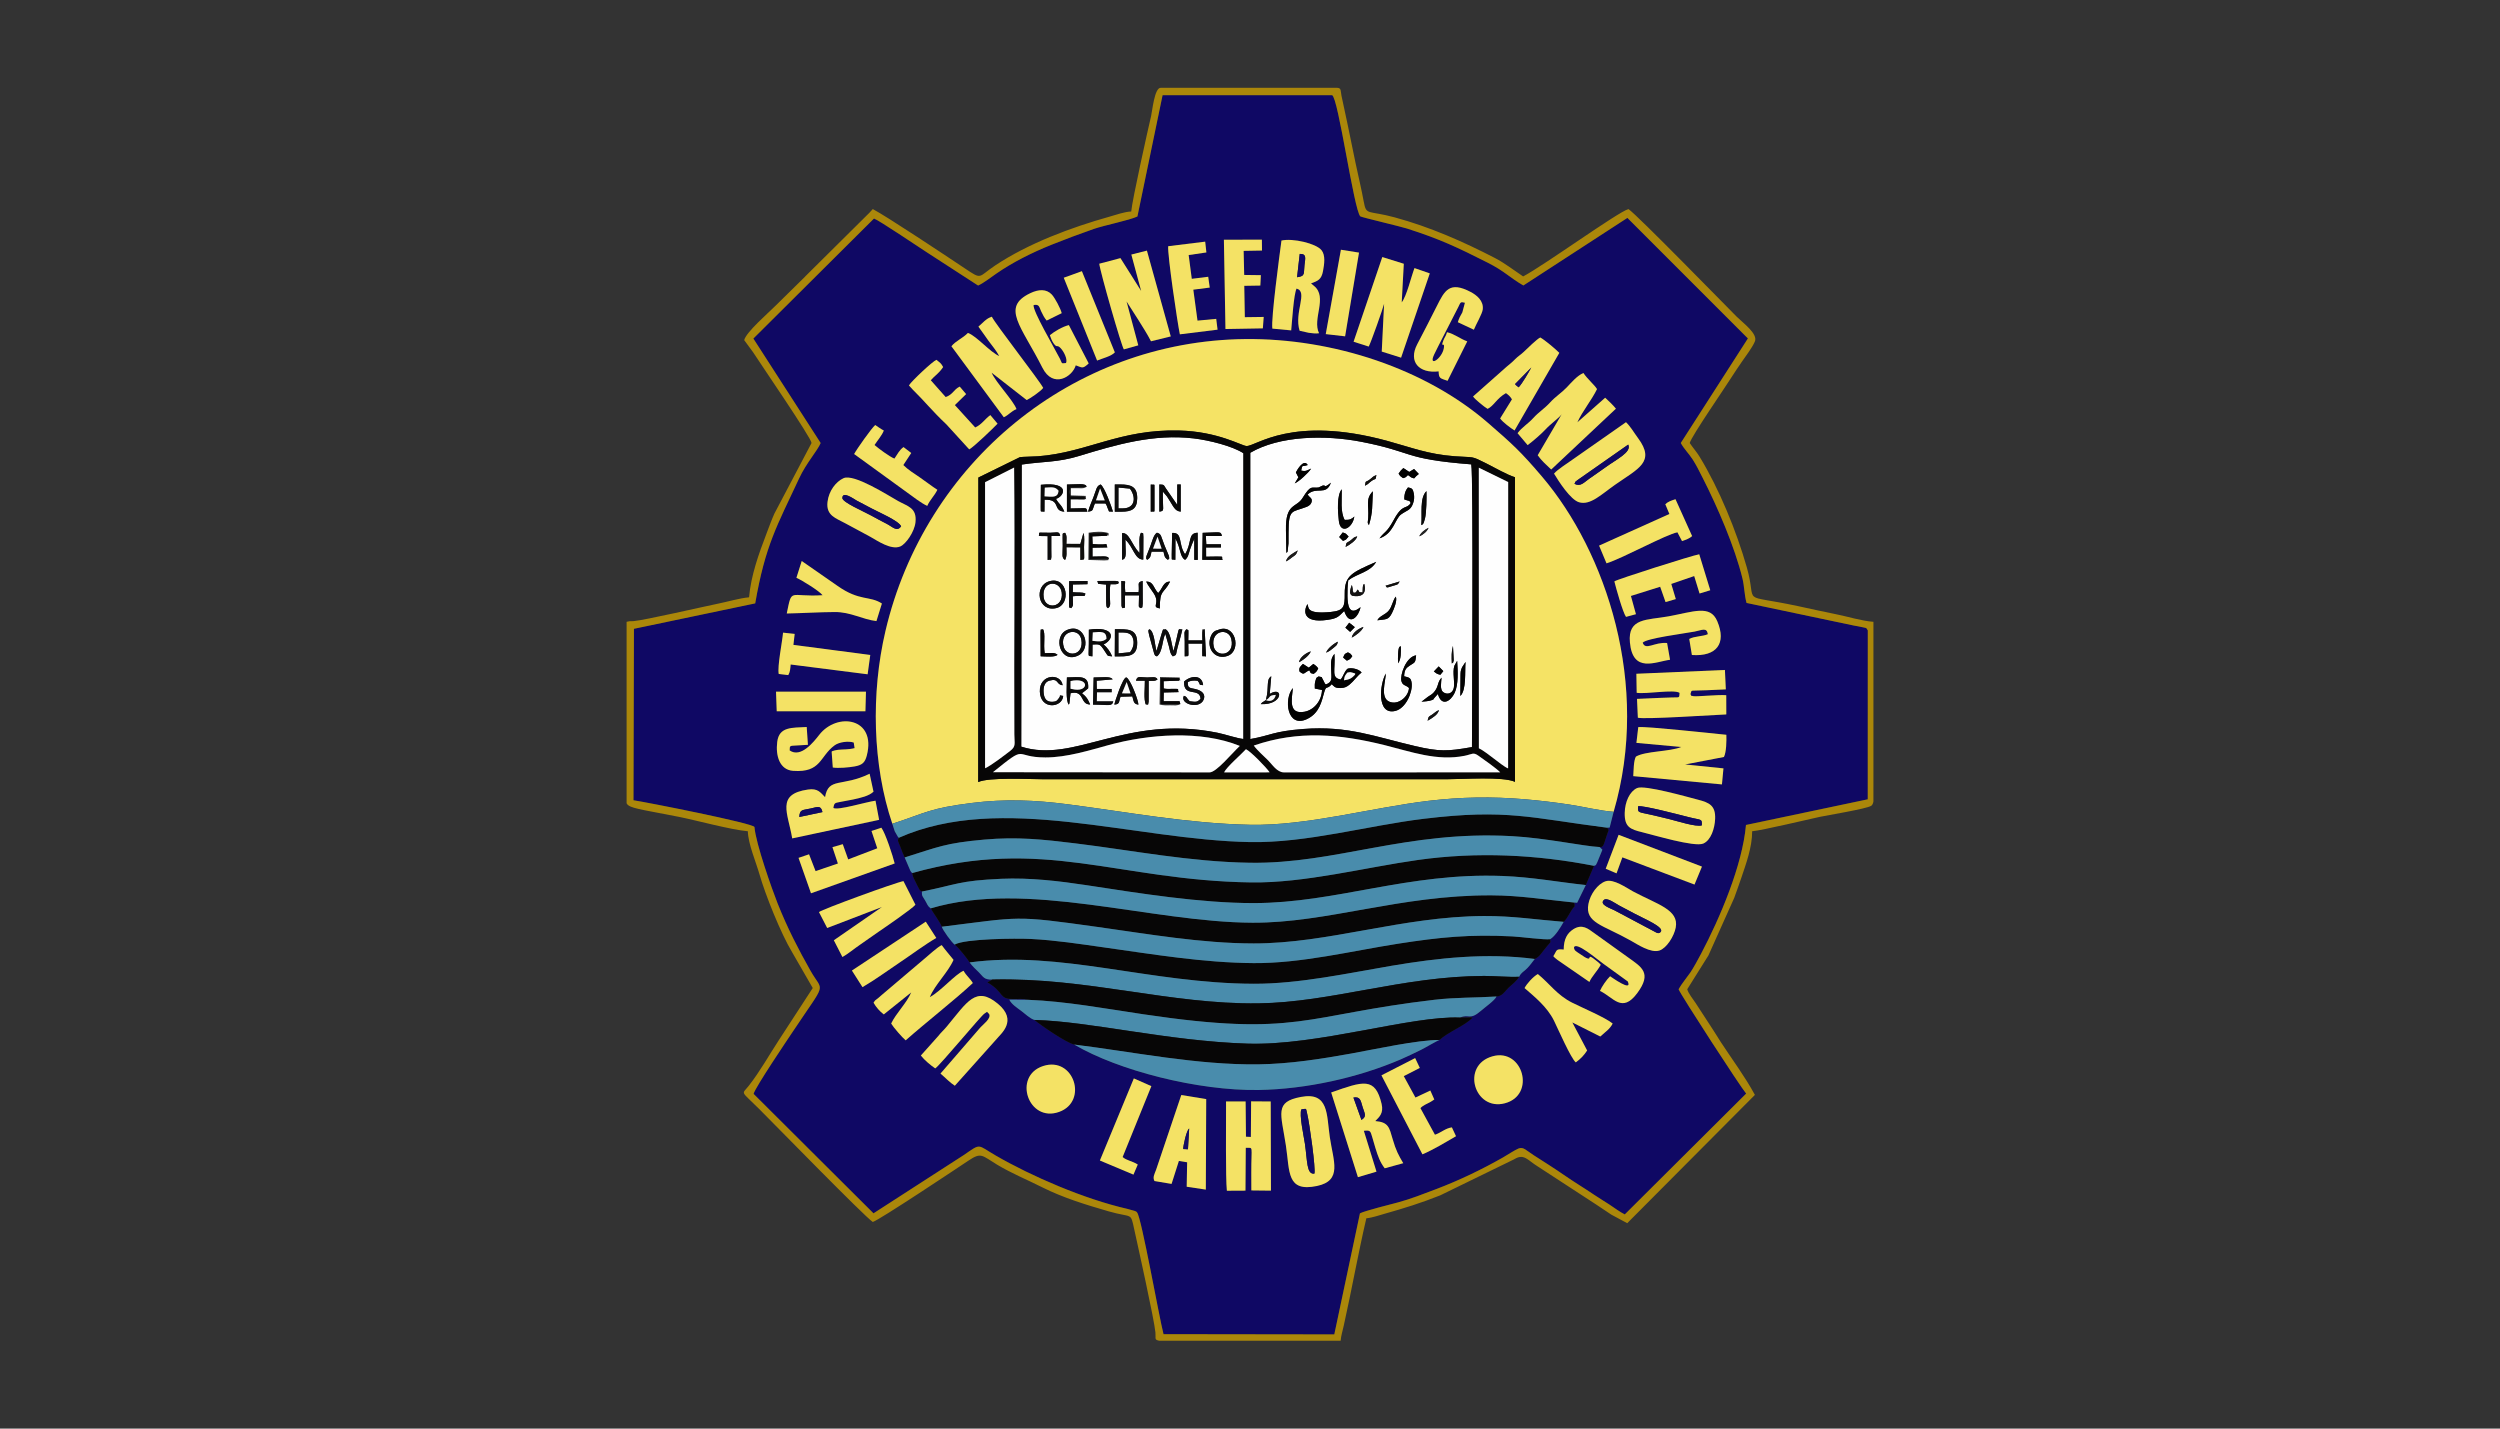 <?xml version="1.0" encoding="UTF-8" standalone="no"?>
<svg
   version="1.1"
   width="252pt"
   height="144pt"
   id="svg311"
   viewBox="0 0 252 144"
   sodipodi:docname="uet-lahore-seeklogo.cdr"
   xmlns:inkscape="http://www.inkscape.org/namespaces/inkscape"
   xmlns:sodipodi="http://sodipodi.sourceforge.net/DTD/sodipodi-0.dtd"
   xmlns="http://www.w3.org/2000/svg"
   xmlns:svg="http://www.w3.org/2000/svg">
  <rect x="0" y="0" width="252" height="144" fill="#333333" stroke="none"/>
  <defs
     id="defs315" />
  <sodipodi:namedview
     id="namedview313"
     pagecolor="#ffffff"
     bordercolor="#000000"
     borderopacity="0.25"
     inkscape:showpageshadow="2"
     inkscape:pageopacity="0.0"
     inkscape:pagecheckerboard="0"
     inkscape:deskcolor="#d1d1d1"
     inkscape:document-units="pt" />
  <g
     id="Layer1000">
    <path
       d="m 116.37,119.048 c -0.201,-0.386 8e-4,-0.685 0.166,-1.141 l 2.539,-7.529 2.512,0.412 -0.04,9.122 -1.928,-0.29 0.046,-2.463 -0.834,-0.136 -0.737,2.315 z m 7.214,-8.024 h 1.976 l 0.034,3.556 0.495,0.024 0.025,-3.588 1.975,0.014 0.025,8.985 -1.976,-0.022 -0.005,-1.759 c -0.009,-2.856 0.255,-2.511 -0.558,-2.535 l -0.03,4.315 -1.875,0.01 c -0.136,-1.28 -0.079,-6.774 -0.083,-8.581 z m 7.555,-0.454 c 2.82,-0.527 2.571,1.773 2.906,4.057 0.353,2.407 1.291,4.376 -1.294,4.919 -3.071,0.645 -2.732,-1.432 -3.13,-4.058 -0.499,-3.29 -1.183,-4.414 1.518,-4.918 z m 3.044,-0.448 c 3.224,-1.137 4.432,-1.594 5.082,1.152 0.223,0.944 -0.238,1.319 -0.638,1.73 1.342,0.106 1.411,0.646 1.756,1.834 0.328,1.127 0.582,1.595 1.062,2.411 l -1.866,0.516 c -0.484,-0.632 -0.679,-1.212 -0.939,-2.046 -0.122,-0.392 -0.224,-0.774 -0.336,-1.147 -0.17,-0.562 -0.171,-0.662 -0.831,-0.589 l 1.274,4.119 -1.871,0.557 z m -29.041,-2.666 c 3.103,-1.016 4.574,3.565 1.613,4.624 -3.105,1.11 -4.699,-3.614 -1.613,-4.624 z m 9.149,1.247 1.765,0.781 -2.896,7.145 c 0.411,0.364 0.972,0.396 1.526,0.756 l -0.434,1.017 -3.384,-1.423 z m 36.174,-2.234 c 3.043,-0.837 4.377,3.903 1.227,4.74 -3.087,0.82 -4.48,-3.845 -1.227,-4.74 z m -7.817,0.186 0.469,0.99 -1.616,0.829 1.175,2.158 1.502,-0.707 0.398,0.902 -0.334,0.218 c -0.406,0.239 -0.763,0.336 -1.063,0.654 l 1.463,2.683 c 0.603,-0.201 1.056,-0.658 1.707,-0.742 l 0.417,0.89 -1.657,0.958 c -0.531,0.286 -1.188,0.649 -1.727,0.867 l -4.132,-7.962 z m -48.089,-2.206 c 0.315,-0.404 0.552,-0.59 0.875,-0.976 2.056,-2.468 2.924,-4.148 5.153,-2.294 2.039,1.696 0.274,3.036 -0.101,3.518 l -4.24,4.741 c -0.517,-0.328 -0.969,-0.826 -1.445,-1.225 l 3.926,-4.54 c 0.31,-0.383 1.238,-1.014 0.971,-1.475 -0.338,-0.282 -0.046,-0.275 -0.475,-0.026 -0.315,0.183 -4.471,5.213 -4.952,5.52 -0.458,-0.312 -1.087,-0.83 -1.449,-1.298 z m 60.453,-6.266 c 1.197,0.975 1.931,2.116 3.461,2.887 0.973,0.49 3.384,1.518 4.082,2.102 -0.285,0.571 -0.767,0.864 -1.251,1.308 l -2.816,-1.419 1.493,2.828 c -0.296,0.455 -0.629,0.823 -1.143,1.199 -0.5,-0.422 -1.775,-3.341 -2.191,-4.192 -0.703,-1.435 -2.021,-2.465 -2.974,-3.301 0.239,-0.459 0.884,-1.165 1.338,-1.411 z m -66.959,2.89 c 0.222,-0.334 0.134,-0.194 0.458,-0.457 0.186,-0.151 0.186,-0.157 0.393,-0.342 l 4.274,-3.627 c 0.369,-0.302 1.386,-1.242 1.75,-1.377 0.349,0.485 0.801,0.995 1.187,1.482 -0.535,1.245 -1.909,2.537 -2.389,3.761 1.169,-0.646 2.537,-2.291 3.402,-2.661 0.279,0.512 0.631,0.735 0.934,1.238 -1.745,1.639 -4.781,4.011 -6.77,5.776 -0.345,-0.287 -1.238,-1.311 -1.461,-1.694 0.47,-1.015 1.573,-2.075 2.022,-3.138 l -2.766,2.218 c -0.402,-0.306 -0.762,-0.703 -1.033,-1.179 z m 69.566,-5.358 c 0.003,-1.059 0.36,-1.659 0.973,-2.051 0.886,-0.565 1.495,-0.047 2.087,0.382 1.143,0.828 2.299,1.639 3.451,2.474 1.304,0.947 2.43,1.531 0.902,3.586 -1.544,2.079 -2.406,0.406 -3.757,-0.222 0.188,-0.444 0.666,-1.135 1.02,-1.477 0.066,0.027 2.289,1.666 1.786,0.524 l -2.515,-1.822 c -0.607,-0.432 -2.675,-2.21 -2.908,-1.628 -0.002,0.35 0.24,0.425 0.554,0.649 1.79,1.274 0.297,-0.444 1.797,0.792 0.071,0.058 0.134,0.114 0.21,0.184 l 0.136,0.139 c -0.332,0.626 -0.915,1.184 -1.146,1.734 l -3.224,-2.225 c -0.038,-0.03 -0.189,-0.152 -0.21,-0.171 -0.141,-0.124 -0.104,-0.087 -0.201,-0.202 0.396,-0.611 0.209,-0.747 1.043,-0.666 z m -64.301,-2.812 1.058,1.641 c -1.165,0.673 -2.511,1.687 -3.675,2.464 -1.211,0.81 -2.463,1.735 -3.763,2.494 l -1.066,-1.673 z m 68.531,-4.073 c 0.808,-0.266 2.095,0.67 2.767,1.029 2.455,1.314 4.636,1.832 4.297,3.637 -0.163,0.871 -0.913,2.071 -1.637,2.313 -0.877,0.292 -2.234,-0.623 -2.909,-1.003 -2.797,-1.576 -4.626,-1.775 -4.255,-3.696 0.19,-0.984 0.933,-2.015 1.737,-2.28 z m -79.297,3.107 c 0.306,-0.274 7.718,-2.981 8.515,-3.12 l 1.206,2.38 c -0.311,0.393 -3.072,2.288 -3.691,2.707 -0.651,0.441 -1.227,0.872 -1.891,1.322 -0.607,0.412 -1.195,0.915 -1.776,1.241 l -0.865,-1.688 4.853,-3.356 -5.524,2.119 z m 80.603,-7.787 8.399,3.203 -0.75,1.811 -7.272,-2.743 -0.587,1.613 -1.09,-0.464 z m -81.407,5.893 -1.256,-3.57 1.058,-0.359 0.659,1.695 2.251,-0.766 -0.551,-1.647 1.04,-0.302 0.548,1.535 2.932,-1.121 -0.583,-1.745 0.992,-0.33 c 0.399,0.509 1.166,2.854 1.344,3.603 z m 83.269,-10.607 c 0.746,-0.341 5.081,0.9 6.134,1.171 1.151,0.295 1.791,0.596 1.734,1.937 -0.042,0.979 -0.426,2.157 -1.197,2.488 -0.878,0.377 -5.013,-0.868 -6.16,-1.146 -1.191,-0.288 -1.789,-0.521 -1.756,-1.948 0.026,-1.125 0.499,-2.161 1.245,-2.502 z m -81.851,0.914 c 0.34,-2.035 1.707,-1 4.491,-2.359 l 0.391,1.811 c -0.458,0.437 -1.287,0.619 -2.047,0.786 -0.429,0.094 -0.8,0.142 -1.237,0.234 -0.611,0.13 -0.67,0.066 -0.76,0.622 0.443,0.275 3.226,-0.593 4.247,-0.734 l 0.362,1.931 -8.758,1.87 c -0.429,-2.567 -1.657,-4.456 1.591,-4.925 1.003,-0.145 1.24,0.294 1.72,0.766 z m 90.607,-4.048 -3.915,0.753 3.865,0.396 -0.153,1.616 -8.938,-0.834 c 0.045,-0.599 0.026,-1.537 0.266,-1.968 0.959,-0.57 3.409,-0.487 4.577,-0.971 l -4.525,-0.413 0.185,-1.59 c 0.867,-0.091 7.44,0.639 8.879,0.773 0.021,0.622 0.006,1.727 -0.242,2.238 z m -11.12,5.523 -0.403,1.588 -0.284,0.013 c 0.221,0.194 0.087,0.102 0.186,0.238 -0.133,0.338 -0.217,0.648 -0.342,1.003 -0.141,0.398 -0.177,0.759 -0.562,0.711 l 0.273,0.27 -0.525,1.283 c -0.246,0.442 0.002,0.166 -0.317,0.34 l -0.83,1.938 -0.874,1.786 -0.369,-0.03 c 0.165,0.223 0.082,0.018 0.112,0.396 -0.43,0.402 -0.634,1.142 -1.102,1.556 -0.286,0.521 -0.847,1.45 -1.364,1.751 0.064,0.424 0.059,0.249 -0.234,0.612 -0.161,0.2 -0.23,0.287 -0.39,0.482 -0.328,0.4 -0.456,0.674 -0.927,0.898 -0.239,0.306 -0.442,0.599 -0.73,0.904 -0.394,0.416 -0.593,0.399 -0.847,0.89 -0.25,0.454 -0.697,0.746 -1.086,1.127 -0.391,0.385 -0.604,0.828 -1.188,0.861 -0.204,0.417 -1.098,1.032 -1.568,1.441 -1.164,1.01 -1.202,0.282 -2.111,0.683 l 1.266,-0.014 c -0.626,0.766 -2.575,1.507 -3.319,2.269 -0.275,0.075 -1.467,0.8 -1.898,1.006 -0.689,0.329 -1.294,0.637 -2.013,0.947 -4.318,1.855 -9.539,3.013 -14.345,3.091 -6.121,0.098 -14.169,-1.968 -18.587,-4.58 -0.87,-0.21 -3.414,-1.982 -4.011,-2.482 -0.454,-0.146 -0.946,-0.627 -1.318,-0.905 -0.403,-0.302 -0.999,-0.678 -1.212,-1.141 l 1.879,0.016 c -0.423,-0.112 -0.935,-0.087 -1.45,-0.08 -1.553,0.02 -0.872,-0.652 -2.639,-1.676 l 0.509,-0.284 c -0.868,0.032 -0.914,-0.287 -1.355,-0.716 -0.339,-0.329 -0.68,-0.645 -0.944,-1.01 -0.131,-0.238 -1.119,-1.525 -1.509,-1.797 -0.281,-0.195 -1.205,-1.459 -1.294,-1.803 -0.233,-0.567 -0.811,-1.295 -1.119,-1.849 -0.332,-0.239 -0.325,-0.4 -0.574,-0.819 -0.238,-0.399 -0.33,-0.406 -0.315,-0.875 -0.356,-0.247 -0.106,0.013 -0.362,-0.419 -0.085,-0.143 -0.163,-0.324 -0.247,-0.491 -0.186,-0.369 -0.318,-0.562 -0.36,-0.958 -0.11,-0.1 -0.082,-0.064 -0.186,-0.219 l -0.579,-1.353 c -0.169,-0.347 -0.303,-0.72 -0.447,-1.094 -0.196,-0.513 -0.32,-0.579 -0.135,-0.891 -0.03,-0.017 -0.066,-0.046 -0.083,-0.064 l -0.336,-0.585 c -0.079,-0.246 -0.157,-0.494 -0.245,-0.758 -1.997,-5.893 -2.171,-13.139 -0.689,-19.449 3.986,-16.966 18.855,-29.229 36.245,-29.409 8.904,-0.093 18.211,3.005 24.494,8.456 2.413,2.092 3.279,2.867 5.446,5.417 6.435,7.57 10.956,20.965 7.212,33.776 z M 79.598,75.642 c 1.13,0.793 2.427,-0.858 2.98,-1.57 1.8,-2.314 5.781,-1.729 4.796,2.083 -0.186,0.716 -0.465,0.962 -1.229,1.099 -0.583,0.105 -1.638,0.2 -2.199,0.109 L 83.83,75.765 c 0.131,-0.075 -0.057,-0.021 0.31,-0.125 0.098,-0.028 0.218,-0.046 0.311,-0.058 0.52,-0.062 1.054,-0.008 1.692,-0.174 l -0.088,-0.562 c -0.521,-0.174 -1.458,-0.062 -1.925,0.279 -1.527,1.119 -1.335,2.78 -4.188,2.572 -1.349,-0.098 -1.774,-1.506 -1.598,-2.917 0.194,-1.554 1.486,-1.415 2.972,-1.501 l 0.122,1.795 c -0.374,0.021 -0.745,0.042 -1.125,0.066 -0.686,0.045 -0.718,-0.024 -0.715,0.499 z m -1.375,-5.922 h 9.067 l -0.055,1.979 h -8.94 z m 95.65,-2.189 0.091,1.957 c -0.642,0.021 -1.268,0.056 -1.915,0.086 -1.854,0.086 -1.463,-0.1 -1.651,0.389 0.172,0.302 -0.042,0.106 0.302,0.21 0.23,0.069 2.524,-0.166 3.307,-0.098 l 0.005,1.938 c -1.294,0.056 -8.267,0.514 -8.915,0.333 l -0.086,-1.898 c 0.783,-0.026 1.572,-0.07 2.345,-0.104 0.405,-0.018 0.803,-0.031 1.207,-0.042 0.743,-0.021 0.708,0.09 0.737,-0.462 -0.551,-0.379 -3.352,0.148 -4.321,-0.006 l -0.031,-1.919 z m -95.378,0.403 c -0.147,-0.78 0.35,-3.19 0.437,-4.163 l 1.171,0.126 -0.128,1.107 7.747,1.017 -0.266,1.947 -7.758,-0.988 c -0.039,0.408 -0.044,0.735 -0.241,1.07 z m 89.846,-1.431 c -1.466,0.19 -3.755,1.399 -4.046,-1.748 -0.231,-2.49 1.728,-2.236 3.872,-2.625 2.543,-0.461 4.216,-1.204 4.933,0.486 0.953,2.247 -0.062,3.583 -2.557,3.408 l -0.266,-1.618 c 0.542,-0.295 1.322,-0.234 1.875,-0.48 -0.116,-0.73 -0.596,-0.4 -1.345,-0.262 -1.159,0.213 -4.813,0.674 -5.224,1.113 0.274,0.836 1.161,-0.076 2.459,0.037 z M 84.43,59.063 c 2.227,1.565 3.227,0.964 4.466,1.771 l -0.55,1.771 c -1.439,-0.173 -2.588,-0.921 -4.194,-0.912 -1.607,0.009 -3.229,0.116 -4.846,0.147 0.552,-2.668 0.218,-1.626 3.611,-1.842 -0.31,-0.418 -2.065,-1.504 -2.637,-1.757 l 0.536,-1.691 z m 78.298,-0.458 c 0.237,-0.198 7.855,-2.622 8.555,-2.733 l 1.111,3.624 -1.079,0.33 -0.541,-1.76 -2.31,0.794 0.457,1.527 -1.034,0.301 -0.543,-1.543 -2.949,0.926 0.507,1.84 -1.002,0.269 c -0.33,-0.474 -1.002,-2.891 -1.173,-3.575 z M 85.021,48.205 c 1.054,-0.486 4.471,1.719 5.503,2.296 0.981,0.549 1.911,0.679 1.755,2.149 -0.102,0.956 -0.963,2.198 -1.535,2.435 -0.917,0.382 -2.287,-0.565 -2.983,-0.958 -0.894,-0.503 -1.663,-0.878 -2.564,-1.382 -0.906,-0.506 -1.947,-0.75 -1.784,-2.148 0.131,-1.135 0.863,-2.047 1.609,-2.392 z m 85.546,5.833 c -0.246,0.23 -0.604,0.362 -1.018,0.503 l -0.463,-0.884 c -1.096,0.186 -5.556,2.634 -7.149,3.126 l -0.748,-1.786 7.086,-3.188 -0.411,-0.982 c 0.249,-0.251 0.591,-0.37 1.026,-0.509 z m -13.919,-6.297 c 0.338,-0.406 1.308,-1.018 1.805,-1.372 l 5.448,-3.812 c 0.476,0.459 0.779,1.018 1.222,1.615 1.766,2.387 0.026,3.047 -2.321,4.69 -1.399,0.979 -2.495,2.103 -3.638,1.763 -0.863,-0.257 -2.063,-2.128 -2.515,-2.885 z M 86.097,45.766 c 0.295,-0.542 1.747,-2.591 2.126,-2.924 0.241,0.161 0.608,0.427 0.868,0.554 -0.189,0.496 -0.667,1.034 -0.938,1.462 0.396,0.344 1.547,1.2 2.008,1.368 0.323,-0.466 0.489,-0.855 0.915,-1.161 l 0.778,0.596 -0.798,1.216 c 0.466,0.471 1.104,0.864 1.699,1.27 0.601,0.412 1.143,0.848 1.732,1.225 -0.301,0.618 -0.755,1.018 -1.02,1.619 -0.599,-0.262 -1.44,-0.93 -1.988,-1.321 z m 66.875,-2.099 c 0.459,-0.622 1.035,-0.915 1.604,-1.547 0.513,-0.57 1.114,-0.931 1.669,-1.543 0.55,-0.606 1.149,-0.964 1.684,-1.526 0.502,-0.526 1.042,-1.175 1.678,-1.451 0.353,0.556 1.15,1.233 1.371,1.623 -0.564,1.154 -1.478,2.23 -1.982,3.352 l 2.806,-2.482 c 0.294,0.262 0.841,0.796 1.082,1.104 l -6.524,6.133 c -0.474,-0.458 -0.993,-0.905 -1.36,-1.439 l 2.419,-4.132 c -0.328,0.425 -1.099,0.948 -1.654,1.55 -0.387,0.418 -1.23,1.153 -1.78,1.562 z m -61.349,-4.815 c 0.246,-0.426 2.402,-2.444 2.772,-2.581 0.417,0.351 0.439,0.314 0.674,0.73 -0.458,0.68 -0.827,0.84 -1.246,1.331 l 1.501,1.694 c 0.75,-0.259 0.78,-0.744 1.418,-1.054 l 0.644,0.754 -1.136,1.108 2.052,2.258 c 0.669,-0.298 0.979,-0.859 1.525,-1.248 l 0.727,0.865 c -0.385,0.41 -2.409,2.359 -2.855,2.59 l -2.296,-2.515 c -1.467,-1.384 -2.188,-2.328 -3.398,-3.512 z m 60.256,-1.897 c 0.368,-0.312 0.47,-0.368 0.851,-0.754 0.301,-0.305 0.564,-0.444 0.871,-0.739 0.35,-0.335 1.323,-1.291 1.658,-1.445 0.488,0.275 1.535,1.165 1.92,1.55 l -4.513,7.824 c -0.41,-0.257 -1.166,-0.812 -1.453,-1.211 l 1.191,-1.927 c -0.172,-0.283 -0.318,-0.423 -0.605,-0.628 -0.948,0.538 -1.221,1.291 -1.85,1.586 -0.338,-0.195 -1.275,-0.958 -1.465,-1.247 z m -49.417,4.282 c -0.565,0.234 -0.762,0.579 -1.276,0.823 l -5.282,-7.159 c 0.445,-0.545 1.125,-0.79 1.665,-1.341 0.889,0.321 2.237,1.949 3.155,2.331 -0.34,-0.614 -0.665,-0.974 -1.084,-1.542 -0.327,-0.441 -0.681,-0.988 -1.015,-1.423 l 0.625,-0.575 c 0.321,-0.252 0.335,-0.275 0.727,-0.428 0.285,0.646 4.78,6.409 5.178,7.176 -0.24,0.34 -1.358,1.095 -1.664,1.225 l -3.538,-2.76 c 0.412,0.973 2.197,2.811 2.509,3.673 z m 5.973,-4.414 c -0.316,1.138 -2.273,2.393 -3.36,0.238 -2.117,-4.198 -4.207,-6.09 -1.216,-7.513 0.818,-0.389 1.611,-0.451 2.166,0.143 0.308,0.33 0.887,1.415 0.995,1.875 l -1.514,0.743 c -0.227,-0.261 -0.394,-0.583 -0.554,-0.926 -0.212,-0.456 -0.181,-0.742 -0.765,-0.638 -0.115,0.571 2.116,4.356 2.652,5.413 0.267,0.526 0.089,0.486 0.617,0.432 0.179,-0.351 -0.202,-1.14 -0.541,-1.498 -0.406,-0.428 -0.33,0.056 -0.724,-0.502 -0.148,-0.209 -0.287,-0.562 -0.364,-0.802 0.458,-0.378 1.257,-0.857 1.915,-1.02 l 1.999,3.86 c -0.633,0.591 -0.638,0.422 -1.306,0.193 z m 36.58,0.612 c -1.981,0.231 -3.075,-0.971 -2.163,-2.723 0.67,-1.289 1.335,-2.564 1.969,-3.835 0.806,-1.615 1.297,-2.563 3.433,-1.44 0.567,0.298 1.308,0.863 1.207,1.747 -0.053,0.458 -0.678,1.504 -0.898,2.052 l -1.613,-0.758 c 0.123,-0.418 0.247,-0.617 0.454,-0.987 l 0.259,-0.971 c -0.453,-0.121 -0.428,-0.068 -0.669,0.433 l -2.007,3.92 c -0.15,0.294 -0.275,0.545 -0.416,0.842 -0.649,1.363 0.793,0.455 0.971,-0.633 0.12,-0.735 -0.379,0.109 -0.042,-0.786 0.126,-0.335 0.24,-0.379 0.359,-0.806 0.743,0.16 1.322,0.671 2.04,0.921 l -1.984,3.976 c -0.734,-0.262 -0.884,-0.21 -0.901,-0.951 z m -35.961,-10.1 3.322,8.184 c -0.35,0.386 -1.237,0.601 -1.789,0.825 l -3.36,-8.348 z m 30.284,-1.423 2.167,0.677 -0.21,3.896 c 0.507,-0.662 0.931,-2.517 1.286,-3.46 l 1.543,0.534 -2.893,8.495 -1.949,-0.614 0.238,-4.823 c -0.096,0.431 -1.355,3.986 -1.553,4.317 l -1.524,-0.488 z m -11.084,7.211 c -0.142,-1.024 0.723,-7.394 0.918,-8.877 1.139,-0.259 3.495,0.289 4.041,0.977 0.412,0.519 0.276,1.403 0.146,2.103 -0.157,0.846 -0.507,0.99 -1.207,1.239 l 0.298,0.252 c 1.415,1.143 -0.203,3.328 0.51,4.772 -0.37,0.054 -0.649,-0.002 -1.031,-0.043 l -0.928,-0.208 c -0.578,-1.875 0.886,-3.935 -0.309,-4.252 -0.29,0.611 -0.447,3.288 -0.54,4.216 z m -12.645,-7.859 2.404,8.648 -1.991,0.49 c -0.374,-0.731 -0.821,-1.418 -1.244,-2.103 l -1.223,-1.915 1.184,4.427 -1.453,0.408 c -0.232,-0.293 -2.408,-7.886 -2.477,-8.634 l 2.132,-0.566 2.09,3.315 -0.991,-3.672 z m 19.556,-0.09 1.824,0.29 -1.402,8.438 -1.95,-0.224 z m -13.679,-0.814 0.121,1.087 -1.787,0.262 0.314,2.398 1.657,-0.207 0.153,1.088 -1.655,0.211 0.422,3.122 1.887,-0.178 0.135,1.088 -3.8,0.47 c -0.247,-1.182 -1.259,-8.029 -1.175,-8.881 z m 1.883,-0.192 3.829,-0.007 0.012,1.095 -1.851,0.034 0.056,2.428 1.68,0.022 -0.053,1.046 -1.619,0.027 0.056,3.163 1.903,-0.026 -0.085,1.151 -3.769,0.067 z m -8.716,-2.347 c -0.831,0.392 -3.342,0.885 -4.42,1.263 -1.454,0.51 -2.823,1.02 -4.222,1.58 -1.975,0.791 -3.919,1.763 -5.593,2.924 -0.479,0.331 -1.317,0.976 -1.825,1.194 l -5.199,-3.371 C 92.557,24.873 88.639,22.223 88.099,22.026 L 75.938,34.126 82.722,44.654 c -0.346,0.814 -1.441,1.997 -2.171,3.564 -2.225,4.776 -3.401,6.709 -4.426,12.6 L 63.901,63.381 63.854,80.665 c 1.046,0.144 12.166,2.327 12.196,2.701 0.132,1.667 1.789,6.33 2.325,7.679 1.003,2.527 2.086,4.612 3.32,6.801 1.289,2.287 1.716,0.873 -1.786,6.146 -0.409,0.614 -3.815,5.647 -3.948,6.269 l 12.087,12.04 9.107,-5.877 c 1.771,-1.214 1.302,-1.055 3.201,0.045 3.637,2.108 8.95,4.396 13.261,5.38 l 0.771,0.214 c 0.241,0.12 0.072,0.003 0.231,0.157 0.448,0.541 2.215,10.549 2.663,12.262 l 17.213,0.024 2.586,-12.202 c 0.437,-0.243 3.174,-0.926 3.855,-1.109 1.257,-0.338 2.562,-0.854 3.755,-1.306 2.433,-0.919 4.701,-2.022 6.793,-3.21 0.43,-0.244 1.204,-0.76 1.575,-0.908 0.503,-0.199 0.761,0.177 1.527,0.668 1.055,0.676 2.064,1.309 3.061,2 1.029,0.714 1.983,1.278 3.055,2.003 0.522,0.353 0.955,0.603 1.508,0.965 0.433,0.282 1.15,0.815 1.567,1.003 l 12.234,-12.179 c -0.539,-0.615 -6.621,-9.984 -6.811,-10.517 0.31,-0.558 0.787,-1.112 1.175,-1.673 0.306,-0.441 0.788,-1.329 1.079,-1.88 1.9,-3.594 4.176,-8.924 4.539,-13.006 l 12.275,-2.586 0.004,-17.027 c -0.223,-0.331 -0.033,-0.196 -0.589,-0.333 -0.237,-0.058 -0.578,-0.105 -0.826,-0.157 l -10.807,-2.278 c -0.219,-0.777 -0.22,-1.667 -0.406,-2.438 -0.781,-3.223 -2.523,-7.238 -4.018,-10.172 -0.328,-0.645 -0.639,-1.283 -1.001,-1.842 -0.406,-0.629 -0.851,-1.03 -1.204,-1.67 l 6.766,-10.539 -12.148,-12.151 -10.484,6.812 c -1.369,-0.782 -1.872,-1.427 -3.587,-2.293 -3.072,-1.55 -4.778,-2.37 -8.151,-3.448 -0.686,-0.219 -4.497,-1.111 -4.696,-1.223 -0.65,-0.605 -2.231,-12.05 -2.851,-12.219 h -17.083 z"
       style="fill:#0f0864;fill-rule:evenodd"
       id="path2" />
    <path
       d="m 102.804,46.08 c 0.299,-0.047 1.348,-0.052 1.839,-0.09 4.933,-0.381 8.235,-2.747 14.197,-2.597 3.956,0.099 6.31,1.545 6.808,1.564 0.968,0.038 4.542,-3.136 14.154,-0.527 2.471,0.671 4.08,1.35 6.835,1.559 2.029,0.154 1.567,-0.091 3.212,0.738 0.798,0.402 2.084,1.144 2.861,1.376 l 7e-4,30.702 c -1.272,-0.555 -5.171,-0.259 -6.835,-0.259 -13.581,0 -27.16,0 -40.74,0 -1.455,0 -5.448,-0.221 -6.534,0.286 L 98.619,48.135 Z M 89.946,83.037 c 3.443,-1.127 3.747,-1.564 8.001,-2.098 3.362,-0.421 6.363,-0.299 9.666,0.129 6.097,0.79 12.096,1.94 18.387,2.07 5.751,0.118 12.291,-1.738 18.027,-2.418 3.254,-0.386 6.361,-0.437 9.648,-0.158 1.543,0.131 3.023,0.311 4.528,0.537 1.367,0.205 3.162,0.646 4.452,0.728 3.744,-12.811 -0.777,-26.207 -7.212,-33.776 -2.167,-2.55 -3.033,-3.324 -5.446,-5.417 -6.283,-5.451 -15.59,-8.549 -24.494,-8.456 -17.39,0.181 -32.259,12.444 -36.245,29.409 -1.482,6.31 -1.308,13.556 0.689,19.449 z"
       style="fill:#f5e365;fill-rule:evenodd"
       id="path4" />
    <path
       d="m 143.899,72.651 c 0.11,-0.504 0.145,-0.402 0.465,-0.623 0.286,-0.199 0.377,-0.327 0.683,-0.452 -0.118,0.459 -0.562,0.734 -1.148,1.075 z M 127.599,70.572 c 0.369,-1.379 -0.024,-2.03 0.545,-2.406 l -0.154,1.779 c 1.417,-0.86 1.35,1.152 -0.901,1.03 0.022,-0.026 0.048,-0.062 0.063,-0.079 0.015,-0.016 0.045,-0.057 0.064,-0.075 z M 145.31,68.308 c -0.034,0.48 -0.186,1.198 0.162,1.458 0.406,0.304 0.953,0.139 1.069,-0.417 0.127,-0.611 -0.154,-1.581 0.061,-2.241 l 0.279,-0.496 c 0.071,1.009 0.142,2.395 -0.256,3.235 -0.392,0.826 -1.306,1.439 -1.685,0.106 l -0.324,0.358 c -0.25,0.282 0.019,0.126 -0.33,0.273 -0.206,0.087 -0.762,0.131 -0.998,0.149 l 0.644,-0.494 c 0.256,-0.153 0.469,-0.292 0.628,-0.483 0.486,-0.583 0.299,-0.97 0.75,-1.448 z m -11.656,0.686 c 0.702,-0.262 0.549,-0.634 0.526,-1.502 -0.018,-0.714 -0.068,-1.084 0.334,-1.583 0.104,1.737 -0.355,2.387 0.622,2.591 0.317,-0.388 0.31,-0.696 0.671,-1.074 0.232,-0.135 1.075,-0.074 1.445,0.36 -0.519,0.418 -0.767,0.858 -1.22,1.223 -0.289,0.233 -0.493,0.334 -0.902,0.346 -0.598,0.017 -0.66,-0.18 -0.89,-0.386 -0.514,0.605 -0.542,0.05 -0.759,0.813 -0.259,0.906 -0.47,2.107 -1.749,2.707 -1.99,0.931 -2.356,-2.023 -1.409,-3.133 -0.118,1.152 -0.466,2.689 1.168,2.391 0.946,-0.172 1.734,-1.086 1.767,-2.196 l -0.725,-0.144 c -0.002,-0.289 -0.027,-0.465 0.058,-0.758 0.13,-0.454 0.095,-0.285 0.323,-0.462 0.526,0.138 0.2,-0.046 0.45,0.342 0.063,0.1 0.051,0.13 0.122,0.25 0.122,0.205 0.009,0.082 0.169,0.216 z m 11.366,-1.821 0.465,0.476 -0.298,0.37 c -0.369,-0.079 -0.416,-0.162 -0.657,-0.333 z m -14.03,0.515 c -0.089,-0.42 0.108,-0.504 0.344,-0.77 l 0.591,0.384 0.459,-0.381 c 0.182,0.132 0.317,0.207 0.492,0.45 -0.147,0.293 -0.132,0.308 -0.458,0.557 -0.374,-0.114 -0.234,0.026 -0.441,-0.363 -0.577,0.258 -0.485,0.54 -0.988,0.123 z m 16.228,0.423 c 0.009,-0.433 0.006,-0.475 0.155,-0.845 l 0.355,-0.543 c -0.086,0.97 0.102,2.822 -0.528,3.433 z m -0.876,-1.228 c -0.029,-0.688 -0.048,-1.175 0.117,-1.776 l 0.079,1.455 c -0.188,0.633 0.027,0.042 -0.196,0.322 z m -4.316,2.463 c -0.326,-0.314 -0.628,-0.212 -0.762,-0.685 -0.171,-0.603 0.468,-2.465 1.48,-2.603 -0.078,0.782 -0.107,0.683 -0.618,1.018 -0.402,0.262 -0.562,0.438 -0.591,1.094 0.482,0.124 0.693,0.13 0.759,0.688 0.112,0.929 -0.591,2.547 -1.648,2.803 -1.911,0.464 -1.575,-2.745 -0.951,-3.768 -0.036,0.784 -0.599,2.439 0.35,2.841 0.898,0.379 1.941,-0.515 1.979,-1.387 z m -1.105,-2.489 c -0.008,-0.3 -0.01,-0.674 0.007,-0.973 0.05,-0.866 0.212,-0.667 0.284,-0.743 0.006,0.566 0.028,1.345 -0.291,1.716 z m -5.045,-1.099 c 0.305,0.178 0.185,0.057 0.437,0.378 -0.181,0.256 -0.199,0.323 -0.55,0.46 l -0.372,-0.314 c 0.16,-0.391 0.132,-0.362 0.485,-0.524 z m -4.938,0.994 c 0.098,-0.512 0.701,-0.936 1.191,-1.095 -0.143,0.447 -0.942,0.992 -1.191,1.095 z m 2.738,-0.963 c 0.119,-0.422 0.86,-0.976 1.185,-1.107 -0.076,0.393 -0.211,0.417 -0.506,0.673 -0.216,0.187 -0.363,0.292 -0.678,0.434 z m 2.577,-1.518 c 0.085,-0.51 0.699,-0.91 1.183,-1.079 -0.14,0.407 -0.838,0.912 -1.183,1.079 z m -0.253,-1.502 0.565,0.45 -0.47,0.478 -0.481,-0.425 z m 2.833,-0.242 c 0.238,-0.471 0.823,-0.541 1.185,-1.015 0.324,-0.426 0.361,-0.966 0.673,-1.372 0.185,0.352 -0.175,1.249 -0.383,1.66 -0.362,0.714 -0.598,0.611 -1.475,0.727 z m -1.485,-2.807 c 0.014,-0.126 0.015,-0.471 0.02,-0.502 0.07,-0.498 -0.014,-0.158 0.156,-0.358 0.047,0.218 0.094,0.406 0.035,0.692 -0.158,0.76 -1.248,0.502 -1.263,0.494 -0.375,-0.197 -0.138,-0.751 -0.04,-1.073 0.014,0.026 0.031,0.061 0.036,0.079 l 0.057,0.291 c 0.052,0.292 -0.079,0.023 0.098,0.418 0.435,-0.088 0.138,-0.021 0.418,-0.336 0.254,0.339 -0.002,0.244 0.484,0.294 z m 3.738,-1.11 c -0.217,0.391 -0.23,0.294 -0.692,0.446 -0.803,0.266 -0.535,0.144 -0.735,-0.014 z m -9.284,2.283 c 0.14,0.29 -0.226,1.049 2.344,0.793 1.335,-0.134 1.411,-0.532 1.402,-1.849 -0.013,-1.834 0.726,-2.125 3.175,-3.204 -0.614,1.051 -1.86,1.147 -2.817,1.861 -0.076,0.553 -0.089,1.038 -0.082,1.594 0.011,0.88 0.156,2.079 1.317,1.112 -0.131,0.814 -1.077,2.08 -1.643,0.39 -0.566,0.536 -0.621,0.737 -1.675,0.892 -2.575,0.38 -2.427,-0.983 -2.02,-1.589 z m -2.183,-4.302 c 0.158,-0.571 0.711,-0.803 1.194,-1.11 -0.175,0.482 -0.212,0.44 -0.575,0.698 -0.176,0.125 -0.35,0.296 -0.619,0.411 z m 6.016,-1.459 c 0.09,-0.577 0.116,-0.354 0.534,-0.682 0.315,-0.246 0.249,-0.283 0.639,-0.389 -0.101,0.42 -0.77,0.859 -1.174,1.071 z m -0.289,-1.461 c 0.448,0.15 0.275,0.119 0.594,0.414 -0.28,0.27 -0.117,0.269 -0.565,0.439 l -0.386,-0.39 z m 7.718,0.389 c 0.154,-0.375 0.57,-0.679 0.933,-0.86 -0.135,0.348 -0.526,0.7 -0.933,0.86 z m -6.547,-1.993 c -0.173,1.171 -1.39,1.835 -1.561,0.449 -0.115,-0.935 -0.214,-2.652 0.296,-3.194 0.014,1.067 -0.157,2.266 0.289,3.083 0.558,0.02 0.709,-0.1 0.976,-0.338 z m 6.745,0.865 c 0.117,-1.127 -0.195,-2.71 0.524,-3.429 0.022,0.623 0.006,2.159 -0.151,2.782 -0.174,0.688 -0.259,0.562 -0.373,0.647 z m -5.275,8e-4 c -0.194,-0.305 -0.106,-0.206 -0.071,-0.75 0.082,-1.274 -0.294,-1.883 0.468,-2.659 -0.086,1.529 0.016,2.03 -0.397,3.41 z m 3.238,-1.077 c -0.62,0.454 -0.744,1.932 -2.175,2.414 0.568,-0.763 0.707,-0.51 1.461,-1.896 0.912,-1.678 1.241,-0.963 1.69,-1.67 -0.16,-0.321 -0.118,-0.155 -0.642,-0.357 -0.02,-0.546 0.124,-0.925 0.367,-1.215 0.404,0.07 0.498,0.155 0.587,0.615 0.065,0.336 0.042,0.658 -0.07,0.981 -0.258,0.743 -0.628,0.698 -1.216,1.128 z m -11.602,1.564 c -0.057,-2.731 1.049,-2.208 1.673,-3.22 0.867,-1.406 0.914,-0.96 1.614,-1.062 l 0.417,-0.195 c 0.019,-0.005 0.056,-0.007 0.076,-0.01 0.238,-0.032 0.03,0.304 0.754,-0.277 -0.503,1.369 -1.434,0.337 -2.348,1.184 0.164,0.307 0.465,0.343 0.411,0.692 -0.051,0.331 -0.327,0.483 -0.518,0.558 -1.476,0.583 -1.811,0.138 -1.819,2.576 -0.002,0.371 -8e-4,0.745 -0.004,1.115 l -0.09,0.799 c -0.006,0.018 -0.037,0.093 -0.042,0.077 -0.005,-0.016 -0.028,0.05 -0.083,0.072 z m 7.966,-4.461 c 0.098,-0.606 0.018,-0.274 0.486,-0.626 0.38,-0.286 0.234,-0.264 0.665,-0.451 -0.109,0.623 -0.03,0.263 -0.508,0.614 -0.354,0.26 -0.254,0.271 -0.642,0.463 z m 3.388,-1.218 c 0.178,-0.263 0.246,-0.357 0.48,-0.562 l 0.596,0.393 0.483,-0.297 0.478,0.5 c -0.265,0.21 -0.281,0.235 -0.472,0.448 -0.421,-0.113 -0.306,-0.14 -0.618,-0.338 -0.208,0.197 -0.189,0.231 -0.494,0.312 -0.3,-0.223 -0.251,-0.151 -0.455,-0.456 z m -10.353,-0.123 c 0.142,-0.285 0.81,-1.41 1.194,-0.741 l -0.182,0.052 c -0.379,0.116 -0.357,-0.119 -0.479,0.502 0.476,0.123 0.602,-0.027 1.008,-0.198 -0.25,0.406 -1.23,1.311 -1.657,1.491 l 0.37,-0.611 z m -4.596,-1.979 v 28.857 c 2.057,-0.351 2.279,-0.781 5.362,-1.016 4.489,-0.342 7.238,0.792 11.23,1.72 2.467,0.573 3.285,0.544 5.753,0.105 0,-1.687 0.154,-27.577 -0.07,-28.497 -6.958,-0.548 -5.721,-1.231 -11.071,-2.273 -3.683,-0.716 -8.261,-0.618 -11.204,1.104 z"
       style="fill:#fefefe;fill-rule:evenodd"
       id="path6" />
    <path
       d="m 112.321,71.022 c 0.021,-0.17 0.844,-2.74 1.21,-2.74 0.397,0.152 1.199,2.247 1.224,2.744 -0.49,-0.058 -0.474,-0.328 -0.615,-0.831 l -1.195,0.035 c -0.182,0.561 -0.072,0.755 -0.623,0.791 z m -4.593,0.004 c -0.321,-0.447 -0.185,-1.983 -0.185,-2.744 1.203,0 2.246,-0.303 2.145,1.099 -0.083,0.074 -0.198,0.167 -0.309,0.251 l -0.317,0.242 c 0.496,0.417 0.553,0.538 0.825,1.136 -1.042,0.023 -0.539,-1.481 -1.979,-1.133 l -0.115,1.045 c -0.009,-0.018 -0.042,0.07 -0.065,0.103 z m 11.627,-2.323 c 0.668,-0.621 1.816,-0.722 1.919,0.361 -0.546,-0.042 -0.176,-0.01 -0.554,-0.444 -0.418,-0.05 -0.706,-0.015 -0.986,0.129 -0.063,0.756 0.372,0.553 1.015,0.782 0.43,0.153 0.816,0.495 0.558,1.034 -0.46,0.963 -2.411,0.383 -1.973,-0.427 0.348,0.105 0.222,0.193 0.581,0.545 0.663,0.083 0.743,0.118 1.103,-0.245 -0.081,-1.192 -1.736,-0.093 -1.663,-1.735 z m -0.376,2.269 c -0.324,0.189 -0.585,0.123 -1.004,0.122 -0.428,-0.002 -0.639,0.034 -1.091,-0.078 l 0.046,-2.772 1.978,0.046 c 0.134,0.586 0.037,0.165 -0.063,0.324 l -1.552,0.051 0.009,0.737 c 0.362,0.064 0.452,0.035 0.802,0.038 0.943,0.006 0.526,-0.055 0.699,0.326 l -1.497,0.036 -0.015,0.882 1.607,-8e-4 z m -3.579,-2.356 H 114.51 c 0.114,-0.544 0.45,-0.329 1.12,-0.329 0.44,0 0.898,-0.138 1.053,0.193 -0.281,0.218 -0.476,0.128 -0.895,0.158 l -0.002,2.075 c -0.095,0.518 -0.007,0.23 -0.279,0.303 -0.25,-0.455 -0.086,-1.79 -0.106,-2.401 z m -5.16,-0.328 c 0.884,0 1.71,-0.154 1.915,0.192 l -1.615,0.135 0.016,0.831 h 1.496 l 8e-4,0.328 -1.479,-0.002 -0.034,0.926 h 1.678 c -0.144,0.549 -0.451,0.327 -2.04,0.327 z m -3.07,1.862 c -0.082,1.203 -2.293,1.444 -2.356,-0.443 -0.059,-1.746 2.1,-1.922 2.302,-0.636 -0.691,-0.055 -0.345,-0.734 -1.338,-0.464 -0.462,0.125 -0.638,0.608 -0.579,1.236 0.054,0.587 0.296,0.938 0.923,0.898 0.386,-0.024 0.414,-0.12 0.585,-0.327 0.361,-0.437 -0.172,-0.334 0.463,-0.264 z m -2.286,-6.251 c 0.037,-0.692 -0.044,-0.347 0.252,-0.471 0.277,0.432 0.021,1.493 0.171,2.413 0.662,0 0.989,-0.107 1.298,0.171 -0.314,0.25 -1.097,0.159 -1.708,0.142 z m 17.818,-0.369 c 1.81,-0.846 2.511,2.044 1.047,2.582 -1.185,0.434 -2.146,-0.648 -1.739,-1.867 0.233,-0.698 0.691,-0.715 0.691,-0.715 z m -10.319,-0.106 c 1.285,0 2.231,-0.09 2.248,1.355 0.016,1.475 -0.958,1.383 -2.262,1.383 z m -4.799,0.065 c 1.779,-0.727 2.45,1.86 1.161,2.552 -1.827,0.983 -2.718,-1.916 -1.161,-2.552 z m 11.835,2.675 c 0,-0.503 0.002,-1.007 -8e-4,-1.511 -0.006,-0.936 -0.112,-0.9 0.162,-1.227 0.286,0.164 0.209,-0.182 0.201,1.124 h 1.42 c 0,-0.15 -0.026,-0.664 -0.01,-0.771 0.084,-0.584 -0.098,-0.199 0.241,-0.353 l 0.133,2.738 c -0.491,-0.079 -0.348,0.176 -0.381,-0.506 -0.01,-0.207 0.017,-0.554 0.016,-0.782 h -1.419 c 0,1.581 0.135,1.184 -0.363,1.288 z m -9.303,-0.003 c -0.502,-0.106 -0.37,0.239 -0.363,-1.26 0.002,-0.477 -0.003,-0.952 0.005,-1.429 2.448,-0.383 2.76,0.839 1.488,1.49 0.346,0.287 0.659,0.717 0.863,1.199 -0.626,-0.053 -0.364,-0.017 -0.913,-0.773 -0.294,-0.406 -0.35,-0.48 -1.068,-0.419 z m 6.502,0.002 c -0.256,-0.135 -0.123,0.006 -0.269,-0.253 l -0.506,-1.849 c -0.171,-0.682 -0.034,-0.541 0.035,-0.636 0.507,0.29 0.52,1.638 0.702,2.191 l 0.538,-1.823 c 0.218,-0.585 -0.007,-0.238 0.365,-0.369 0.533,0.28 0.629,1.597 0.789,2.198 0.139,-0.368 0.22,-0.801 0.318,-1.214 0.305,-1.292 0.151,-0.946 0.593,-0.961 -0.106,0.489 -0.228,0.917 -0.374,1.418 -0.367,1.259 -0.108,1.099 -0.585,1.297 -0.302,-0.31 -0.275,-0.587 -0.418,-1.089 -0.118,-0.422 -0.246,-0.819 -0.339,-1.179 -0.312,0.567 -0.262,1.852 -0.848,2.268 z m -10.816,-7.58 c 1.829,-0.496 2.19,2.354 0.662,2.715 -1.859,0.438 -2.295,-2.272 -0.662,-2.715 z m 7.359,2.721 c -0.094,-0.137 -0.058,0.006 -0.114,-0.247 l -0.018,-2.495 c 0.632,0.106 0.264,-0.251 0.398,1.124 h 1.348 c 0.094,-0.788 -0.22,-0.983 0.405,-1.124 l 0.009,2.274 c -0.055,0.612 -0.032,0.303 -0.176,0.468 -0.318,-0.178 -0.208,0.038 -0.199,-1.291 h -1.418 c 0,1.615 0.07,1.161 -0.236,1.291 z m -1.675,-2.382 c -1.059,-0.119 -0.696,0.054 -0.876,-0.36 l 1.816,-0.005 c 0.58,0.084 0.143,-0.013 0.357,0.17 -0.215,0.182 0.206,0.072 -0.357,0.169 -0.053,0.009 -0.412,-0.005 -0.495,-0.005 -0.078,0.448 -0.056,0.861 -0.053,1.318 0.003,0.486 0.14,0.902 -0.198,1.095 -0.11,-0.124 -0.162,0.017 -0.179,-0.592 z m -3.509,2.382 c -0.262,-0.141 -0.19,0.114 -0.217,-0.465 l 0.01,-2.259 1.85,-0.018 v 0.326 l -1.468,0.028 -0.014,0.776 c 0.452,0.061 0.973,-0.033 1.274,0.147 -0.134,0.338 0.018,0.213 -0.563,0.226 -0.302,0.007 -0.399,-0.006 -0.711,0.038 0,0.867 0.116,0.871 -0.162,1.2 z m 8.932,0.027 c -0.913,-0.171 0.083,-0.47 -0.619,-1.535 -0.274,-0.417 -0.562,-0.767 -0.754,-1.171 0.738,-0.028 0.719,0.63 1.206,1.155 0.451,-0.435 0.495,-1.172 1.206,-1.155 -0.666,1.3 -1.038,0.727 -1.038,2.705 z m -1.279,-4.896 c -0.09,-0.171 -0.113,-0.028 -0.075,-0.364 l 0.418,-1.075 c 0.183,-0.484 0.306,-1.076 0.646,-1.3 0.462,0.12 0.399,0.367 0.77,1.298 0.105,0.263 0.195,0.474 0.294,0.698 0.002,0.005 0.146,0.346 0.148,0.359 0.054,0.404 0.039,0.162 -0.102,0.383 -0.372,-0.247 -0.346,-0.41 -0.448,-0.825 h -1.211 c -0.102,0.43 -0.062,0.587 -0.44,0.825 z m -8.271,0.009 c -0.374,-0.226 -0.235,-0.543 -0.236,-1.42 -8e-4,-1.511 -0.094,-1.193 0.236,-1.323 0.218,0.301 0.134,0.656 0.134,1.121 l 1.407,0.003 0.312,-1.102 c 0.145,0.393 0.06,0.979 0.062,1.425 0.006,1.569 0.12,1.161 -0.37,1.296 l -7e-4,-1.271 -1.407,-0.013 c -0.004,0.479 0.078,0.886 -0.137,1.283 z m 5.748,-2.709 c 0.739,-0.063 0.915,1.115 1.751,2.009 0.065,-0.603 -0.129,-1.611 0.155,-2.045 0.274,0.11 0.198,-0.158 0.242,0.446 l -0.012,2.264 c -0.875,-0.014 -0.954,-1.212 -1.804,-2.01 -0.003,1.258 0.203,1.916 -0.336,2.023 z m 5.369,2.698 c -0.476,-0.1 -0.336,0.154 -0.366,-0.53 l 0.042,-2.186 c 1.114,-0.062 0.581,1.135 1.306,2.147 0.713,-1.167 0.247,-2.125 1.268,-2.167 l 0.01,2.735 h -0.351 l -0.002,-2.114 c -0.123,0.29 -0.315,0.718 -0.43,1.076 -0.146,0.454 -0.179,0.778 -0.494,1.038 -0.554,-0.316 -0.39,-1.06 -0.971,-2.148 z m 2.753,-2.724 c 1.728,-0.041 1.85,-0.195 1.933,0.318 l -1.611,0.002 0.045,0.833 1.475,8e-4 v 0.323 l -1.497,8e-4 0.004,0.927 c 0.318,8e-4 0.668,-0.02 0.975,-0.015 0.943,0.014 0.518,-0.048 0.685,0.344 l -2.047,-0.017 z m -9.45,2.596 c -0.182,0.214 0.223,0.13 -0.46,0.186 l -1.612,-0.049 0.029,-2.745 c 0.598,-0.11 1.435,-0.156 2,0.035 0.045,0.471 0.042,0.11 -0.146,0.274 l -1.483,0.06 0.03,0.771 c 1.845,0.174 1.226,-0.267 1.487,0.342 l -1.502,0.03 0.002,0.895 c 0.942,0.007 1.567,-0.126 1.655,0.201 z m -6.174,-2.264 -0.886,-0.013 c 0.108,-0.446 -0.335,-0.322 1.159,-0.328 0.674,-0.003 0.902,-0.202 0.989,0.328 h -0.894 c 0,0.455 -0.005,0.912 0,1.367 0.002,0.073 0.012,0.737 0.009,0.75 -0.108,0.442 0.129,0.188 -0.376,0.298 z m 10.391,-5.2 c 0.482,0.067 0.352,-0.174 0.377,0.49 v 1.757 c -0.025,0.662 0.105,0.422 -0.377,0.489 z m -6.317,2.735 c 0.132,-0.498 0.354,-0.978 0.542,-1.466 0.306,-0.788 0.288,-1.112 0.719,-1.276 0.39,0.248 1.097,2.211 1.246,2.741 -0.554,-0.051 -0.306,0.115 -0.535,-0.355 -0.095,-0.195 -0.034,-0.202 -0.218,-0.468 l -1.064,-8e-4 c -0.28,0.618 -0.095,0.753 -0.691,0.826 z m 2.693,-2.744 h 0.543 c 1.094,0 1.721,0.23 1.718,1.375 -0.002,1.092 -0.543,1.371 -1.594,1.371 h -0.667 z m -7.09,2.744 c -0.474,-0.077 -0.351,0.147 -0.38,-0.488 l 0.017,-2.222 c 3.032,-0.316 2.364,1.177 1.522,1.419 0.389,0.661 0.51,0.509 0.845,1.29 -1.225,-0.074 -0.3,-1.271 -1.995,-1.202 z m 11.58,-2.743 c 0.515,0.03 0.407,0.014 0.64,0.368 l 1.162,1.686 0.005,-2.054 h 0.35 v 2.743 c -0.645,-0.077 -0.709,-0.519 -1.377,-1.524 l -0.424,-0.501 c -0.034,1.923 0.236,1.927 -0.355,2.025 z m -7.531,1.5 -1.42,-0.01 v 0.929 c 1.735,0 1.553,-0.178 1.698,0.325 h -2.061 V 48.841 c 0.943,0 1.991,-0.185 1.968,0.241 -0.329,0.17 -0.349,0.133 -0.794,0.13 -0.257,-8e-4 -0.514,-0.004 -0.772,-0.004 v 0.729 l 1.487,0.049 c 0.083,0.646 0.033,0.184 -0.105,0.349 z m -6.341,-3.507 -0.048,28.434 c 5.4,1.731 10.55,-3.27 19.78,-1.401 0.776,0.157 1.981,0.572 2.613,0.629 l 8e-4,-28.803 c -1.097,-0.721 -3.454,-1.312 -5.017,-1.496 -4.028,-0.474 -7.802,0.626 -11.531,1.767 -2.179,0.666 -3.591,0.543 -5.798,0.87 z"
       style="fill:#fefefe;fill-rule:evenodd"
       id="path8" />
    <path
       d="m 117.189,9.593 h 17.083 c 0.62,0.169 2.2,11.614 2.851,12.219 0.198,0.113 4.009,1.004 4.696,1.223 3.373,1.079 5.08,1.899 8.151,3.448 1.714,0.866 2.218,1.511 3.587,2.293 l 10.484,-6.812 12.148,12.151 -6.766,10.539 c 0.354,0.64 0.798,1.041 1.204,1.67 0.362,0.558 0.673,1.197 1.001,1.842 1.494,2.934 3.237,6.949 4.018,10.172 0.186,0.771 0.187,1.661 0.406,2.438 l 10.807,2.278 c 0.248,0.051 0.589,0.098 0.826,0.157 0.556,0.137 0.366,0.002 0.589,0.333 l -0.004,17.027 -12.275,2.586 c -0.362,4.082 -2.639,9.412 -4.539,13.006 -0.291,0.551 -0.774,1.439 -1.079,1.88 -0.388,0.561 -0.865,1.115 -1.175,1.673 0.19,0.533 6.272,9.902 6.811,10.517 l -12.234,12.179 c -0.417,-0.188 -1.134,-0.721 -1.567,-1.003 -0.554,-0.362 -0.987,-0.612 -1.508,-0.965 -1.072,-0.726 -2.027,-1.29 -3.055,-2.003 -0.997,-0.691 -2.006,-1.324 -3.061,-2 -0.766,-0.491 -1.024,-0.867 -1.527,-0.668 -0.371,0.148 -1.146,0.664 -1.575,0.908 -2.091,1.188 -4.36,2.291 -6.793,3.21 -1.193,0.451 -2.498,0.968 -3.755,1.306 -0.681,0.182 -3.418,0.866 -3.855,1.109 l -2.586,12.202 -17.213,-0.024 c -0.448,-1.713 -2.215,-11.721 -2.663,-12.262 -0.159,-0.154 0.01,-0.037 -0.231,-0.157 l -0.771,-0.214 c -4.312,-0.983 -9.624,-3.272 -13.261,-5.38 -1.899,-1.1 -1.43,-1.259 -3.201,-0.045 l -9.107,5.877 -12.087,-12.04 c 0.134,-0.622 3.54,-5.655 3.948,-6.269 3.502,-5.273 3.075,-3.86 1.786,-6.146 -1.234,-2.19 -2.317,-4.275 -3.32,-6.801 -0.536,-1.35 -2.193,-6.013 -2.325,-7.679 -0.03,-0.374 -11.15,-2.557 -12.196,-2.701 l 0.046,-17.284 12.224,-2.563 c 1.025,-5.891 2.201,-7.824 4.426,-12.6 0.731,-1.567 1.826,-2.75 2.171,-3.564 L 75.938,34.126 88.099,22.026 c 0.54,0.197 4.458,2.847 5.294,3.385 l 5.199,3.371 c 0.508,-0.218 1.346,-0.863 1.825,-1.194 1.674,-1.16 3.618,-2.132 5.593,-2.924 1.399,-0.56 2.768,-1.07 4.222,-1.58 1.078,-0.378 3.589,-0.871 4.42,-1.263 z m 71.651,69.753 v 1.443 c -0.034,0.195 -0.101,0.353 -0.221,0.435 -0.437,0.301 -4.493,0.967 -5.181,1.115 -1.025,0.219 -5.822,1.368 -6.82,1.451 0,1.632 -0.626,3.3 -1.065,4.615 -0.262,0.784 -0.472,1.343 -0.741,2.098 l -2.599,5.797 -2.139,3.416 c 0.112,0.419 0.585,1.002 0.839,1.383 l 1.753,2.692 c 0.288,0.431 0.507,0.818 0.814,1.286 1.151,1.759 2.4,3.42 3.414,5.288 l -12.869,12.932 -1.607,-0.863 c -0.495,-0.33 -0.986,-0.659 -1.48,-0.989 l -5.979,-3.898 c -0.95,-0.578 -1.345,-1.312 -2.316,-0.698 l -7.471,3.644 c -1.873,0.749 -3.666,1.309 -5.565,1.843 -0.48,0.135 -1.305,0.42 -1.879,0.467 -0.823,3.531 -1.483,7.26 -2.275,10.812 -0.113,0.507 -0.277,1.035 -0.318,1.534 h -0.042 -18.238 c -0.529,-0.113 -0.33,-0.208 -0.388,-0.839 -0.122,-1.317 -1.77,-8.726 -2.125,-10.344 -0.404,-1.844 -0.15,-1.159 -2.583,-1.861 -2.283,-0.659 -4.614,-1.375 -6.707,-2.428 -1.503,-0.757 -3.082,-1.401 -4.523,-2.267 -1.571,-0.944 -1.597,-1.3 -2.924,-0.41 -0.943,0.632 -9.048,6.037 -9.63,6.173 -0.866,-0.58 -9.752,-9.691 -11.451,-11.388 -1.914,-1.915 -1.772,-1.415 -1.045,-2.342 1.124,-1.432 2.051,-3.1 3.04,-4.614 l 3.406,-5.236 -2.075,-3.604 C 78.726,94.142 77.129,90.151 76.565,88.163 76.204,86.888 75.412,85.071 75.383,83.79 73.707,83.651 70.123,82.673 68.439,82.34 64.47,81.552 63.404,81.481 63.161,80.967 v -1.621 c 0.002,-5.295 0,-10.59 0,-15.886 v -0.26 -0.261 -0.26 c 0.502,-0.117 0.314,-0.035 0.707,-0.07 1.177,-0.105 7.058,-1.466 8.564,-1.771 0.916,-0.185 2.163,-0.553 3.075,-0.629 0.183,-2.193 0.99,-4.426 1.781,-6.491 0.269,-0.701 0.473,-1.28 0.77,-1.947 l 3.746,-7.118 c 0,-0.476 -5.274,-8.171 -5.902,-9.159 l -0.888,-1.21 c 0.186,-0.797 2.435,-2.743 3.117,-3.426 l 2.988,-2.938 c 0.017,-0.019 0.04,-0.047 0.057,-0.066 l 6.446,-6.394 c 0.017,-0.019 0.042,-0.046 0.059,-0.064 l 0.296,-0.322 c 1.451,0.768 7.322,4.669 9.309,6 1.751,1.173 1.275,0.85 3.036,-0.321 3.345,-2.223 7.625,-3.82 11.508,-4.911 0.615,-0.173 1.54,-0.506 2.196,-0.521 0.096,-1.154 1.703,-8.35 2,-9.605 0.124,-0.524 0.342,-2.864 0.963,-2.864 h 17.778 c 0.456,0 0.357,0.324 0.45,0.784 l 0.63,2.95 c 0.291,1.361 0.509,2.529 0.801,3.891 0.258,1.204 0.592,2.62 0.821,3.87 0.258,1.411 0.398,0.823 3.125,1.567 3.562,0.971 6.851,2.42 10.1,4.097 0.955,0.494 1.948,1.259 2.838,1.854 2.15,-1.138 9.57,-6.51 10.617,-6.79 0.876,0.587 9.895,9.833 10.895,10.834 0.667,0.666 2.189,1.749 1.841,2.524 -0.326,0.724 -0.859,1.359 -1.303,2.025 -0.388,0.581 -0.726,1.053 -1.087,1.63 -0.652,1.043 -3.984,5.861 -4.173,6.567 0.306,0.458 0.719,0.93 0.983,1.363 1.981,3.237 3.721,7.494 4.768,11.159 1.131,3.964 -0.927,2.615 5.207,3.929 1.17,0.251 2.583,0.569 3.764,0.803 1.278,0.253 2.498,0.663 3.796,0.771 v 0.26 0.261 c 0,5.382 -0.004,10.764 0,16.146 z"
       style="fill:#ab870a;fill-rule:evenodd"
       id="path10" />
    <path
       d="m 125.594,75.518 c 0.482,0.223 2.075,1.864 2.383,2.328 l -0.495,0.012 -3.573,-0.002 -0.523,-0.003 c 0.303,-0.588 1.687,-1.76 2.209,-2.336 z m 23.472,-28.374 2.959,1.448 -0.007,28.863 c -0.337,-0.124 -1.086,-0.724 -1.42,-0.978 -0.43,-0.326 -1.127,-0.869 -1.526,-1.053 z M 99.296,77.441 V 48.605 l 2.928,-1.477 c 0.086,9.004 -0.022,17.938 0.024,26.91 0.005,0.898 0.189,1.179 -0.406,1.639 -0.583,0.451 -1.954,1.505 -2.545,1.763 z m 27.086,-2.289 c 4.504,-1.557 8.714,-1.157 13.23,-0.032 2.571,0.639 5.25,1.631 8.039,1.06 0.786,-0.162 0.835,-0.388 1.382,8e-4 0.597,0.424 1.788,1.256 2.191,1.672 l -21.797,0.004 c -0.7,0 -1.188,-0.799 -1.595,-1.206 -0.455,-0.457 -1.109,-1.019 -1.45,-1.499 z m -4.456,2.705 -21.836,-0.019 c 3.604,-2.911 1.971,-1.488 5.293,-1.488 2.154,0 4.404,-0.71 6.376,-1.25 4.013,-1.097 9.268,-1.515 13.213,0.088 -0.843,0.798 -2.368,2.669 -3.046,2.669 z m 4.102,-32.218 c 2.943,-1.723 7.522,-1.82 11.204,-1.104 5.349,1.042 4.112,1.725 11.071,2.273 0.223,0.92 0.07,26.811 0.07,28.497 -2.467,0.439 -3.286,0.468 -5.753,-0.105 -3.992,-0.928 -6.742,-2.063 -11.23,-1.72 -3.083,0.235 -3.305,0.665 -5.362,1.016 z m -23.04,1.189 c 2.208,-0.327 3.62,-0.203 5.798,-0.87 3.729,-1.141 7.503,-2.242 11.531,-1.767 1.563,0.184 3.92,0.775 5.017,1.496 l -8e-4,28.803 c -0.632,-0.057 -1.837,-0.472 -2.613,-0.629 -9.231,-1.869 -14.381,3.132 -19.78,1.401 z m -4.369,1.308 -0.017,30.698 c 1.087,-0.507 5.079,-0.286 6.534,-0.286 13.58,0 27.159,0 40.74,0 1.664,0 5.563,-0.296 6.835,0.259 l -7e-4,-30.702 c -0.777,-0.232 -2.063,-0.974 -2.861,-1.376 -1.645,-0.829 -1.183,-0.583 -3.212,-0.738 -2.755,-0.21 -4.364,-0.888 -6.835,-1.559 -9.612,-2.609 -13.186,0.565 -14.154,0.527 -0.498,-0.019 -2.852,-1.465 -6.808,-1.564 -5.962,-0.15 -9.263,2.216 -14.197,2.597 -0.491,0.038 -1.54,0.042 -1.839,0.09 z"
       style="fill:#070606;fill-rule:evenodd"
       id="path12" />
    <path
       d="m 90.609,84.444 c -0.185,0.313 -0.061,0.378 0.135,0.891 0.143,0.374 0.278,0.747 0.447,1.094 3.396,-1.058 4.06,-1.444 8.014,-1.799 3.331,-0.299 5.937,-0.019 9.159,0.376 5.881,0.722 11.548,1.865 17.636,1.958 8.671,0.131 15.762,-3.271 26.42,-2.682 3.412,0.189 7.171,1.016 8.829,1.099 0.385,0.048 0.421,-0.314 0.562,-0.711 0.126,-0.355 0.21,-0.665 0.342,-1.003 -0.098,-0.137 0.035,-0.045 -0.186,-0.238 -7.626,-0.97 -10.068,-1.913 -18.463,-0.894 -5.641,0.685 -11.784,2.451 -17.506,2.347 -11.727,-0.214 -25.06,-5.022 -35.389,-0.438 z"
       style="fill:#070606;fill-rule:evenodd"
       id="path14" />
    <path
       d="m 91.957,88.002 c 0.042,0.396 0.174,0.589 0.36,0.958 0.084,0.167 0.162,0.348 0.247,0.491 0.256,0.432 0.006,0.172 0.362,0.419 3.508,-0.698 3.706,-1.099 8.009,-1.287 2.88,-0.126 5.86,0.227 8.643,0.654 5.264,0.806 11.369,1.798 16.792,1.795 8.306,-0.003 15.549,-3.092 25.067,-2.734 3.001,0.113 5.568,0.608 8.413,0.915 l 0.83,-1.938 c -5.785,-1.136 -11.788,-1.428 -17.733,-0.594 -5.307,0.744 -11.435,2.344 -16.826,2.267 -13.532,-0.194 -20.905,-4.657 -34.164,-0.947 z"
       style="fill:#070606;fill-rule:evenodd"
       id="path16" />
    <path
       d="m 91.191,86.43 0.579,1.353 c 0.105,0.155 0.077,0.119 0.186,0.219 13.26,-3.71 20.633,0.752 34.164,0.947 5.391,0.078 11.519,-1.522 16.826,-2.267 5.946,-0.835 11.948,-0.542 17.733,0.594 0.318,-0.174 0.07,0.102 0.317,-0.34 l 0.525,-1.283 -0.273,-0.27 c -1.658,-0.083 -5.417,-0.911 -8.829,-1.099 -10.658,-0.589 -17.75,2.813 -26.42,2.682 -6.088,-0.093 -11.755,-1.236 -17.636,-1.958 -3.221,-0.395 -5.828,-0.675 -9.159,-0.376 -3.954,0.355 -4.618,0.742 -8.014,1.799 z"
       style="fill:#498cac;fill-rule:evenodd"
       id="path18" />
    <path
       d="m 93.815,91.564 c 0.308,0.554 0.886,1.282 1.119,1.849 8.065,-0.995 7.177,-1.171 15.723,0.026 5.119,0.717 10.44,1.651 15.713,1.659 7.539,0.011 14.954,-2.723 23.21,-2.765 2.892,-0.014 5.275,0.368 8.038,0.588 0.467,-0.414 0.672,-1.155 1.102,-1.556 -0.03,-0.379 0.053,-0.174 -0.112,-0.396 -2.824,-0.275 -5.345,-0.706 -8.287,-0.718 -9.208,-0.037 -16.546,2.795 -24.075,2.759 -10.321,-0.049 -22.726,-4.345 -32.431,-1.446 z"
       style="fill:#070606;fill-rule:evenodd"
       id="path20" />
    <path
       d="m 92.926,89.87 c -0.015,0.469 0.078,0.476 0.315,0.875 0.249,0.418 0.242,0.579 0.574,0.819 9.705,-2.9 22.11,1.397 32.431,1.446 7.53,0.036 14.867,-2.796 24.075,-2.759 2.942,0.012 5.462,0.443 8.287,0.718 l 0.369,0.03 0.874,-1.786 c -2.845,-0.307 -5.412,-0.802 -8.413,-0.915 -9.518,-0.358 -16.761,2.731 -25.067,2.734 -5.423,0.002 -11.528,-0.989 -16.792,-1.795 -2.784,-0.426 -5.764,-0.78 -8.643,-0.654 -4.303,0.188 -4.5,0.59 -8.009,1.287 z"
       style="fill:#498cac;fill-rule:evenodd"
       id="path22" />
    <path
       d="m 89.946,83.037 c 0.088,0.264 0.166,0.513 0.245,0.758 l 0.336,0.585 c 0.017,0.018 0.052,0.047 0.083,0.064 10.329,-4.585 23.662,0.223 35.389,0.438 5.722,0.104 11.865,-1.662 17.506,-2.347 8.395,-1.019 10.837,-0.076 18.463,0.894 l 0.284,-0.013 0.403,-1.588 c -1.29,-0.082 -3.084,-0.523 -4.452,-0.728 -1.504,-0.226 -2.984,-0.406 -4.528,-0.537 -3.288,-0.279 -6.394,-0.228 -9.648,0.158 -5.736,0.68 -12.276,2.536 -18.027,2.418 -6.292,-0.13 -12.29,-1.279 -18.387,-2.07 -3.303,-0.428 -6.304,-0.55 -9.666,-0.129 -4.254,0.534 -4.557,0.971 -8.001,2.098 z"
       style="fill:#498cac;fill-rule:evenodd"
       id="path24" />
    <path
       d="m 96.228,95.215 c 0.39,0.272 1.378,1.558 1.509,1.797 9.191,-1.235 18.143,2.113 28.633,2.151 4.588,0.016 9.563,-1.079 13.907,-1.814 4.699,-0.794 9.583,-1.324 14.425,-0.686 0.47,-0.223 0.599,-0.498 0.927,-0.898 0.16,-0.195 0.23,-0.282 0.39,-0.482 0.294,-0.363 0.298,-0.188 0.234,-0.612 -0.582,0.079 -2.944,-0.239 -3.807,-0.283 -4.292,-0.218 -7.261,0.073 -11.517,0.736 -4.656,0.727 -9.751,1.992 -14.559,1.957 -5.075,-0.037 -10.14,-0.888 -15.049,-1.579 -2.445,-0.344 -4.904,-0.731 -7.418,-0.856 -1.486,-0.074 -6.654,-0.032 -7.675,0.568 z"
       style="fill:#070606;fill-rule:evenodd"
       id="path26" />
    <path
       d="m 94.934,93.413 c 0.089,0.343 1.013,1.607 1.294,1.803 1.021,-0.6 6.189,-0.642 7.675,-0.568 2.514,0.125 4.973,0.512 7.418,0.856 4.909,0.691 9.974,1.542 15.049,1.579 4.809,0.034 9.903,-1.231 14.559,-1.957 4.256,-0.663 7.226,-0.955 11.517,-0.736 0.863,0.044 3.225,0.362 3.807,0.283 0.518,-0.302 1.079,-1.23 1.364,-1.751 -2.763,-0.22 -5.146,-0.602 -8.038,-0.588 -8.256,0.043 -15.67,2.776 -23.21,2.765 -5.272,-0.008 -10.594,-0.942 -15.713,-1.659 -8.546,-1.198 -7.658,-1.022 -15.723,-0.026 z"
       style="fill:#498cac;fill-rule:evenodd"
       id="path28" />
    <path
       d="m 97.737,97.012 c 0.264,0.366 0.606,0.682 0.944,1.01 0.44,0.429 0.486,0.748 1.355,0.716 9.599,-0.223 17.855,2.52 26.828,2.399 7.315,-0.098 14.52,-2.732 22.716,-2.763 1.147,-0.004 2.451,0.136 3.546,0.084 0.254,-0.492 0.453,-0.474 0.847,-0.89 0.288,-0.305 0.49,-0.599 0.73,-0.904 -4.842,-0.638 -9.726,-0.109 -14.425,0.686 -4.345,0.735 -9.319,1.83 -13.907,1.814 -10.491,-0.038 -19.443,-3.387 -28.633,-2.151 z"
       style="fill:#498cac;fill-rule:evenodd"
       id="path30" />
    <path
       d="m 100.036,98.739 -0.509,0.284 c 1.767,1.024 1.086,1.696 2.639,1.676 0.514,-0.007 1.026,-0.032 1.45,0.08 3.773,0.142 7.895,0.903 11.601,1.455 15.676,2.337 16.165,0.087 29.382,-1.458 2.164,-0.253 4.106,-0.194 6.253,-0.33 0.584,-0.033 0.797,-0.476 1.188,-0.861 0.389,-0.382 0.836,-0.673 1.086,-1.127 -1.095,0.052 -2.399,-0.088 -3.546,-0.084 -8.196,0.031 -15.401,2.664 -22.716,2.763 -8.973,0.122 -17.229,-2.622 -26.828,-2.399 z"
       style="fill:#070606;fill-rule:evenodd"
       id="path32" />
    <path
       d="m 103.615,100.779 -1.879,-0.016 c 0.214,0.463 0.809,0.839 1.212,1.141 0.372,0.278 0.864,0.759 1.318,0.905 5.701,0.154 13.416,2.13 21.487,2.388 7.078,0.226 16.51,-2.838 21.42,-2.626 0.909,-0.402 0.947,0.327 2.111,-0.683 0.47,-0.409 1.364,-1.024 1.568,-1.441 -2.147,0.136 -4.089,0.077 -6.253,0.33 -13.217,1.545 -13.706,3.795 -29.382,1.458 -3.706,-0.552 -7.828,-1.313 -11.601,-1.455 z"
       style="fill:#498cac;fill-rule:evenodd"
       id="path34" />
    <path
       d="m 104.266,102.809 c 0.597,0.5 3.141,2.272 4.011,2.482 6.001,0.746 12.396,2.078 18.587,1.995 3.159,-0.043 6.316,-0.546 9.31,-1.083 2.335,-0.419 6.733,-1.393 8.947,-1.375 0.744,-0.762 2.693,-1.503 3.319,-2.269 l -1.266,0.014 c -4.91,-0.212 -14.341,2.852 -21.42,2.626 -8.07,-0.258 -15.786,-2.235 -21.487,-2.388 z"
       style="fill:#070606;fill-rule:evenodd"
       id="path36" />
    <path
       d="m 99.296,77.441 c 0.591,-0.258 1.962,-1.313 2.545,-1.763 0.595,-0.46 0.411,-0.741 0.406,-1.639 -0.046,-8.972 0.062,-17.906 -0.024,-26.91 l -2.928,1.477 z"
       style="fill:#fefefe;fill-rule:evenodd"
       id="path38" />
    <path
       d="m 149.071,75.424 c 0.4,0.184 1.097,0.727 1.526,1.053 0.335,0.254 1.083,0.854 1.42,0.978 l 0.007,-28.863 -2.959,-1.448 z"
       style="fill:#fefefe;fill-rule:evenodd"
       id="path40" />
    <path
       d="m 108.277,105.291 c 4.418,2.611 12.466,4.678 18.587,4.58 4.807,-0.078 10.027,-1.235 14.345,-3.091 0.719,-0.31 1.324,-0.618 2.013,-0.947 0.431,-0.206 1.623,-0.931 1.898,-1.006 -2.213,-0.018 -6.612,0.956 -8.947,1.375 -2.994,0.538 -6.15,1.04 -9.31,1.083 -6.191,0.083 -12.586,-1.249 -18.587,-1.995 z"
       style="fill:#498cac;fill-rule:evenodd"
       id="path42" />
    <path
       d="m 126.382,75.152 c 0.341,0.48 0.995,1.042 1.45,1.499 0.406,0.407 0.894,1.206 1.595,1.206 l 21.797,-0.004 c -0.402,-0.416 -1.594,-1.248 -2.191,-1.672 -0.547,-0.389 -0.596,-0.162 -1.382,-8e-4 -2.789,0.571 -5.468,-0.421 -8.039,-1.06 -4.516,-1.125 -8.726,-1.525 -13.23,0.032 z"
       style="fill:#fefefe;fill-rule:evenodd"
       id="path44" />
    <path
       d="m 121.926,77.857 c 0.678,0 2.203,-1.871 3.046,-2.669 -3.945,-1.603 -9.2,-1.185 -13.213,-0.088 -1.972,0.539 -4.222,1.25 -6.376,1.25 -3.322,0 -1.688,-1.423 -5.293,1.488 z"
       style="fill:#fefefe;fill-rule:evenodd"
       id="path46" />
    <path
       d="m 136.441,34.445 1.524,0.488 c 0.199,-0.331 1.457,-3.886 1.553,-4.317 l -0.238,4.823 1.949,0.614 2.893,-8.495 -1.543,-0.534 c -0.354,0.943 -0.778,2.798 -1.286,3.46 l 0.21,-3.896 -2.167,-0.677 z"
       style="fill:#f4e265;fill-rule:evenodd"
       id="path48" />
    <path
       d="m 164.951,74.883 4.525,0.413 c -1.168,0.484 -3.618,0.401 -4.577,0.971 -0.24,0.431 -0.222,1.37 -0.266,1.968 l 8.938,0.834 0.153,-1.616 -3.865,-0.396 3.915,-0.753 c 0.248,-0.511 0.262,-1.615 0.242,-2.238 -1.439,-0.134 -8.012,-0.864 -8.879,-0.773 z"
       style="fill:#f4e265;fill-rule:evenodd"
       id="path50" />
    <path
       d="m 88.054,101.074 c 0.271,0.475 0.63,0.872 1.033,1.179 l 2.766,-2.218 c -0.449,1.063 -1.551,2.123 -2.022,3.138 0.223,0.382 1.116,1.407 1.461,1.694 1.989,-1.765 5.025,-4.136 6.77,-5.776 -0.302,-0.503 -0.654,-0.726 -0.934,-1.238 -0.865,0.37 -2.233,2.015 -3.402,2.661 0.48,-1.224 1.854,-2.516 2.389,-3.761 -0.386,-0.486 -0.839,-0.997 -1.187,-1.482 -0.364,0.135 -1.381,1.075 -1.75,1.377 l -4.274,3.627 c -0.206,0.186 -0.207,0.191 -0.393,0.342 -0.323,0.263 -0.235,0.122 -0.458,0.457 z"
       style="fill:#f4e265;fill-rule:evenodd"
       id="path52" />
    <path
       d="m 114.039,25.66 0.991,3.672 -2.09,-3.315 -2.132,0.566 c 0.069,0.749 2.245,8.342 2.477,8.634 l 1.453,-0.408 -1.184,-4.427 1.223,1.915 c 0.423,0.685 0.87,1.372 1.244,2.103 l 1.991,-0.49 -2.404,-8.648 z"
       style="fill:#f4e265;fill-rule:evenodd"
       id="path54" />
    <path
       d="m 98.624,32.926 c 0.334,0.435 0.689,0.983 1.015,1.423 0.419,0.568 0.744,0.928 1.084,1.542 -0.918,-0.382 -2.267,-2.011 -3.155,-2.331 -0.54,0.551 -1.22,0.796 -1.665,1.341 l 5.282,7.159 c 0.514,-0.244 0.711,-0.59 1.276,-0.823 -0.312,-0.863 -2.097,-2.7 -2.509,-3.673 l 3.538,2.76 c 0.306,-0.13 1.424,-0.885 1.664,-1.225 -0.398,-0.766 -4.893,-6.529 -5.178,-7.176 -0.392,0.153 -0.406,0.176 -0.727,0.428 z"
       style="fill:#f4e265;fill-rule:evenodd"
       id="path56" />
    <path
       d="m 152.972,43.667 1.013,1.202 c 0.55,-0.409 1.394,-1.144 1.78,-1.562 0.555,-0.602 1.326,-1.125 1.654,-1.55 l -2.419,4.132 c 0.367,0.534 0.886,0.981 1.36,1.439 l 6.524,-6.133 c -0.241,-0.308 -0.788,-0.842 -1.082,-1.104 l -2.806,2.482 c 0.504,-1.122 1.418,-2.198 1.982,-3.352 -0.222,-0.39 -1.018,-1.067 -1.371,-1.623 -0.636,0.277 -1.176,0.925 -1.678,1.451 -0.535,0.562 -1.135,0.921 -1.684,1.526 -0.555,0.611 -1.156,0.973 -1.669,1.543 -0.569,0.631 -1.145,0.925 -1.604,1.547 z"
       style="fill:#f4e265;fill-rule:evenodd"
       id="path58" />
    <path
       d="m 123.585,111.444 c 0.005,1.807 -0.053,7.301 0.083,8.581 l 1.875,-0.01 0.03,-4.315 c 0.814,0.023 0.55,-0.322 0.558,2.535 l 0.005,1.759 1.976,0.022 -0.025,-8.985 -1.975,-0.014 -0.025,3.588 -0.495,-0.024 -0.034,-3.556 h -1.976 z"
       style="fill:#f4e265;fill-rule:evenodd"
       id="path60" />
    <path
       d="m 164.947,67.916 0.031,1.919 c 0.968,0.154 3.769,-0.374 4.321,0.006 -0.029,0.552 0.006,0.441 -0.737,0.462 -0.404,0.011 -0.802,0.025 -1.207,0.042 -0.773,0.034 -1.562,0.078 -2.345,0.104 l 0.086,1.898 c 0.647,0.182 7.621,-0.277 8.915,-0.333 l -0.005,-1.938 c -0.782,-0.068 -3.076,0.166 -3.307,0.098 -0.344,-0.103 -0.13,0.093 -0.302,-0.21 0.189,-0.489 -0.202,-0.302 1.651,-0.389 0.646,-0.03 1.273,-0.066 1.915,-0.086 l -0.091,-1.957 z"
       style="fill:#f4e265;fill-rule:evenodd"
       id="path62" />
    <path
       d="m 158.707,48.768 c 0.19,-0.37 -8e-4,-0.106 0.298,-0.37 l 5.119,-3.582 c 0.374,0.754 -1.146,1.452 -2.393,2.359 -0.5,0.364 -1.005,0.707 -1.524,1.07 -0.544,0.381 -0.898,0.855 -1.5,0.523 z m -2.059,-1.027 c 0.452,0.757 1.652,2.628 2.515,2.885 1.143,0.34 2.239,-0.784 3.638,-1.763 2.347,-1.643 4.087,-2.304 2.321,-4.69 -0.442,-0.597 -0.746,-1.156 -1.222,-1.615 l -5.448,3.812 c -0.497,0.354 -1.467,0.967 -1.805,1.372 z"
       style="fill:#f4e265;fill-rule:evenodd"
       id="path64" />
    <path
       d="m 131.013,25.594 c 0.723,-0.015 0.558,0.452 0.48,1.118 -0.099,0.84 0.113,1.127 -0.749,1.233 z m -2.76,7.529 1.899,0.18 c 0.093,-0.927 0.25,-3.604 0.54,-4.216 1.194,0.317 -0.269,2.376 0.309,4.252 l 0.928,0.208 c 0.383,0.041 0.661,0.098 1.031,0.043 -0.714,-1.444 0.905,-3.629 -0.51,-4.772 l -0.298,-0.252 c 0.699,-0.25 1.05,-0.393 1.207,-1.239 0.13,-0.701 0.266,-1.584 -0.146,-2.103 -0.546,-0.688 -2.903,-1.235 -4.041,-0.977 -0.196,1.483 -1.06,7.853 -0.918,8.877 z"
       style="fill:#f4e265;fill-rule:evenodd"
       id="path66" />
    <path
       d="m 92.823,106.397 c 0.362,0.467 0.991,0.986 1.449,1.298 0.481,-0.307 4.636,-5.337 4.952,-5.52 0.429,-0.249 0.138,-0.257 0.475,0.026 0.268,0.462 -0.661,1.092 -0.971,1.475 l -3.926,4.54 c 0.476,0.399 0.928,0.897 1.445,1.225 l 4.24,-4.741 c 0.375,-0.482 2.14,-1.822 0.101,-3.518 -2.23,-1.855 -3.097,-0.174 -5.153,2.294 -0.322,0.386 -0.559,0.572 -0.875,0.976 z"
       style="fill:#f4e265;fill-rule:evenodd"
       id="path68" />
    <path
       d="m 137.235,112.89 -0.81,-2.255 c 0.718,-0.13 0.73,0.332 0.922,0.947 0.225,0.721 0.445,0.93 -0.112,1.308 z m -3.051,-2.768 2.694,8.537 1.871,-0.557 -1.274,-4.119 c 0.659,-0.073 0.66,0.027 0.831,0.589 0.112,0.372 0.214,0.754 0.336,1.147 0.259,0.834 0.454,1.414 0.939,2.046 l 1.866,-0.516 c -0.48,-0.815 -0.734,-1.283 -1.062,-2.411 -0.346,-1.188 -0.414,-1.727 -1.756,-1.834 0.399,-0.41 0.861,-0.786 0.638,-1.73 -0.65,-2.746 -1.858,-2.289 -5.082,-1.152 z"
       style="fill:#f4e265;fill-rule:evenodd"
       id="path70" />
    <path
       d="m 80.567,82.353 c 0.044,-0.809 0.346,-0.673 1.168,-0.862 0.681,-0.157 1.016,-0.34 1.167,0.367 z m 2.599,-2.002 c -0.48,-0.472 -0.717,-0.91 -1.72,-0.766 -3.248,0.469 -2.019,2.357 -1.591,4.925 l 8.758,-1.87 -0.362,-1.931 c -1.021,0.142 -3.804,1.009 -4.247,0.734 0.09,-0.556 0.15,-0.491 0.76,-0.622 0.437,-0.093 0.808,-0.141 1.237,-0.234 0.76,-0.167 1.59,-0.349 2.047,-0.786 L 87.658,77.992 c -2.784,1.359 -4.151,0.324 -4.491,2.359 z"
       style="fill:#f4e265;fill-rule:evenodd"
       id="path72" />
    <path
       d="m 165.122,81.269 c 0.488,-0.104 4.101,0.843 5.034,1.084 1.362,0.35 1.407,0.12 1.387,0.843 -0.55,0.196 -2.575,-0.459 -3.327,-0.642 -0.575,-0.139 -1.111,-0.27 -1.687,-0.402 -1.455,-0.334 -1.453,-0.186 -1.408,-0.882 z m -0.105,-1.832 c -0.746,0.341 -1.219,1.377 -1.245,2.502 -0.033,1.427 0.565,1.66 1.756,1.948 1.147,0.278 5.281,1.523 6.16,1.146 0.771,-0.331 1.155,-1.509 1.197,-2.488 0.058,-1.341 -0.583,-1.642 -1.734,-1.937 -1.053,-0.27 -5.389,-1.511 -6.134,-1.171 z"
       style="fill:#f4e265;fill-rule:evenodd"
       id="path74" />
    <path
       d="m 86.362,50.464 c 0.543,0.303 0.989,0.505 1.539,0.81 0.575,0.32 2.67,1.199 2.933,1.775 -0.422,0.598 -0.822,0.074 -1.48,-0.264 -0.495,-0.254 -0.987,-0.51 -1.531,-0.815 -0.702,-0.391 -2.916,-1.338 -2.912,-1.767 0.009,-0.75 1.146,0.09 1.451,0.26 z m -1.34,-2.26 c -0.747,0.345 -1.478,1.258 -1.609,2.392 -0.162,1.398 0.878,1.642 1.784,2.148 0.901,0.504 1.671,0.878 2.564,1.382 0.697,0.393 2.067,1.339 2.983,0.958 0.571,-0.238 1.433,-1.479 1.535,-2.435 0.157,-1.47 -0.774,-1.6 -1.755,-2.149 -1.032,-0.577 -4.449,-2.781 -5.503,-2.296 z"
       style="fill:#f4e265;fill-rule:evenodd"
       id="path76" />
    <path
       d="m 166.951,93.998 -4.222,-2.243 c -0.35,-0.183 -1.575,-0.569 -1.049,-1.047 0.3,-0.272 1.144,0.354 1.53,0.566 0.563,0.308 0.991,0.518 1.534,0.813 0.958,0.52 3.096,1.385 2.645,1.859 -0.2,0.21 -0.399,0.063 -0.439,0.052 z m -5.101,-5.167 c -0.804,0.265 -1.547,1.296 -1.737,2.28 -0.371,1.92 1.458,2.119 4.255,3.696 0.675,0.38 2.032,1.295 2.909,1.003 0.724,-0.242 1.474,-1.442 1.637,-2.313 0.339,-1.805 -1.842,-2.323 -4.297,-3.637 -0.671,-0.359 -1.959,-1.295 -2.767,-1.029 z"
       style="fill:#f4e265;fill-rule:evenodd"
       id="path78" />
    <path
       d="m 131.753,112.217 c 0.249,1.005 0.889,5.666 0.736,6.083 -0.793,0.105 -0.699,-1.26 -0.953,-3.011 -0.101,-0.695 -0.61,-2.99 -0.351,-3.466 0.558,-0.061 0.43,-0.162 0.568,0.394 z m -0.614,-1.647 c -2.7,0.504 -2.017,1.628 -1.518,4.918 0.398,2.626 0.058,4.703 3.13,4.058 2.584,-0.542 1.647,-2.511 1.294,-4.919 -0.334,-2.284 -0.086,-4.585 -2.906,-4.057 z"
       style="fill:#f4e265;fill-rule:evenodd"
       id="path80" />
    <path
       d="m 119.271,115.824 c -0.026,-0.244 0.325,-1.902 0.598,-2.069 l -0.122,2.09 z m -2.901,3.224 1.724,0.29 0.737,-2.315 0.834,0.136 -0.046,2.463 1.928,0.29 0.04,-9.122 -2.512,-0.412 -2.539,7.529 c -0.165,0.456 -0.366,0.755 -0.166,1.141 z"
       style="fill:#f4e265;fill-rule:evenodd"
       id="path82" />
    <path
       d="m 145.014,37.435 c 0.017,0.742 0.167,0.69 0.901,0.951 l 1.984,-3.976 c -0.719,-0.25 -1.297,-0.761 -2.04,-0.921 -0.119,0.426 -0.234,0.471 -0.359,0.806 -0.337,0.894 0.162,0.051 0.042,0.786 -0.178,1.088 -1.62,1.996 -0.971,0.633 0.142,-0.298 0.266,-0.548 0.416,-0.842 l 2.007,-3.92 c 0.241,-0.501 0.216,-0.554 0.669,-0.433 l -0.259,0.971 c -0.207,0.37 -0.331,0.569 -0.454,0.987 l 1.613,0.758 c 0.221,-0.548 0.846,-1.594 0.898,-2.052 0.101,-0.884 -0.641,-1.448 -1.207,-1.747 -2.136,-1.123 -2.627,-0.174 -3.433,1.44 -0.634,1.271 -1.298,2.546 -1.969,3.835 -0.913,1.752 0.182,2.954 2.163,2.723 z"
       style="fill:#f4e265;fill-rule:evenodd"
       id="path84" />
    <path
       d="m 82.553,91.938 0.828,1.605 5.524,-2.119 -4.853,3.356 0.865,1.688 c 0.582,-0.326 1.169,-0.829 1.776,-1.241 0.663,-0.45 1.239,-0.881 1.891,-1.322 0.619,-0.419 3.38,-2.315 3.691,-2.707 l -1.206,-2.38 c -0.798,0.139 -8.209,2.846 -8.515,3.12 z"
       style="fill:#f4e265;fill-rule:evenodd"
       id="path86" />
    <path
       d="m 154.357,37.041 c -0.266,0.485 -0.898,1.593 -1.28,2 l -0.283,-0.23 c -0.012,-0.046 -0.044,-0.055 -0.079,-0.094 z m -5.872,2.924 c 0.19,0.29 1.127,1.052 1.465,1.247 0.629,-0.294 0.902,-1.047 1.85,-1.586 0.287,0.205 0.433,0.345 0.605,0.628 l -1.191,1.927 c 0.287,0.399 1.043,0.955 1.453,1.211 l 4.513,-7.824 c -0.385,-0.385 -1.432,-1.274 -1.92,-1.55 -0.335,0.154 -1.307,1.11 -1.658,1.445 -0.307,0.294 -0.571,0.434 -0.871,0.739 -0.381,0.386 -0.483,0.442 -0.851,0.754 z"
       style="fill:#f4e265;fill-rule:evenodd"
       id="path88" />
    <path
       d="m 108.434,36.823 c 0.668,0.229 0.674,0.398 1.306,-0.193 l -1.999,-3.86 c -0.658,0.163 -1.457,0.642 -1.915,1.02 0.077,0.239 0.216,0.593 0.364,0.802 0.394,0.558 0.318,0.074 0.724,0.502 0.339,0.358 0.72,1.147 0.541,1.498 -0.528,0.054 -0.35,0.094 -0.617,-0.432 -0.536,-1.057 -2.768,-4.843 -2.652,-5.413 0.584,-0.104 0.553,0.182 0.765,0.638 0.161,0.344 0.327,0.666 0.554,0.926 l 1.514,-0.743 c -0.108,-0.461 -0.687,-1.545 -0.995,-1.875 -0.554,-0.594 -1.348,-0.532 -2.166,-0.143 -2.991,1.423 -0.901,3.315 1.216,7.513 1.087,2.155 3.043,0.899 3.36,-0.238 z"
       style="fill:#f4e265;fill-rule:evenodd"
       id="path90" />
    <path
       d="m 157.62,95.716 c -0.835,-0.081 -0.647,0.056 -1.043,0.666 0.097,0.115 0.06,0.078 0.201,0.202 0.022,0.019 0.172,0.142 0.21,0.171 l 3.224,2.225 c 0.23,-0.55 0.814,-1.109 1.146,-1.734 l -0.136,-0.139 c -0.076,-0.07 -0.139,-0.126 -0.21,-0.184 -1.5,-1.236 -0.007,0.482 -1.797,-0.792 -0.314,-0.224 -0.556,-0.298 -0.554,-0.649 0.234,-0.582 2.301,1.196 2.908,1.628 l 2.515,1.822 c 0.503,1.142 -1.719,-0.497 -1.786,-0.524 -0.354,0.342 -0.832,1.033 -1.02,1.477 1.351,0.628 2.213,2.3 3.757,0.222 1.527,-2.055 0.402,-2.639 -0.902,-3.586 -1.152,-0.835 -2.307,-1.646 -3.451,-2.474 -0.592,-0.429 -1.202,-0.947 -2.087,-0.382 -0.613,0.391 -0.97,0.991 -0.973,2.051 z"
       style="fill:#f4e265;fill-rule:evenodd"
       id="path92" />
    <path
       d="m 79.598,75.642 c -0.002,-0.523 0.03,-0.454 0.715,-0.499 0.38,-0.025 0.75,-0.046 1.125,-0.066 l -0.122,-1.795 c -1.487,0.086 -2.778,-0.053 -2.972,1.501 -0.176,1.411 0.249,2.819 1.598,2.917 2.853,0.208 2.662,-1.454 4.188,-2.572 0.467,-0.342 1.404,-0.454 1.925,-0.279 l 0.088,0.562 c -0.638,0.166 -1.172,0.111 -1.692,0.174 -0.094,0.011 -0.213,0.03 -0.311,0.058 -0.366,0.104 -0.179,0.05 -0.31,0.125 l 0.116,1.598 c 0.562,0.091 1.616,-0.004 2.199,-0.109 0.764,-0.137 1.043,-0.382 1.229,-1.099 0.985,-3.812 -2.996,-4.397 -4.796,-2.083 -0.554,0.712 -1.851,2.363 -2.98,1.57 z"
       style="fill:#f4e265;fill-rule:evenodd"
       id="path94" />
    <path
       d="m 168.34,66.504 -0.298,-1.689 c -1.298,-0.113 -2.184,0.799 -2.459,-0.037 0.41,-0.439 4.065,-0.9 5.224,-1.113 0.749,-0.138 1.229,-0.467 1.345,0.262 -0.554,0.246 -1.333,0.185 -1.875,0.48 l 0.266,1.618 c 2.495,0.174 3.51,-1.161 2.557,-3.408 -0.717,-1.691 -2.391,-0.947 -4.933,-0.486 -2.143,0.389 -4.103,0.135 -3.872,2.625 0.291,3.147 2.579,1.939 4.046,1.748 z"
       style="fill:#f4e265;fill-rule:evenodd"
       id="path96" />
    <path
       d="m 153.675,99.596 c 0.953,0.836 2.271,1.866 2.974,3.301 0.416,0.851 1.69,3.769 2.191,4.192 0.514,-0.376 0.847,-0.744 1.143,-1.199 l -1.493,-2.828 2.816,1.419 c 0.483,-0.444 0.966,-0.737 1.251,-1.308 -0.698,-0.584 -3.109,-1.612 -4.082,-2.102 -1.53,-0.77 -2.264,-1.912 -3.461,-2.887 -0.454,0.246 -1.099,0.952 -1.338,1.411 z"
       style="fill:#f4e265;fill-rule:evenodd"
       id="path98" />
    <path
       d="m 80.279,58.241 c 0.572,0.253 2.327,1.339 2.637,1.757 -3.392,0.216 -3.059,-0.826 -3.611,1.842 1.617,-0.031 3.24,-0.138 4.846,-0.147 1.606,-0.009 2.755,0.739 4.194,0.912 l 0.55,-1.771 c -1.239,-0.806 -2.24,-0.206 -4.466,-1.771 l -3.615,-2.512 z"
       style="fill:#f4e265;fill-rule:evenodd"
       id="path100" />
    <path
       d="m 162.728,58.605 c 0.17,0.684 0.843,3.1 1.173,3.575 l 1.002,-0.269 -0.507,-1.84 2.949,-0.926 0.543,1.543 1.034,-0.301 -0.457,-1.527 2.31,-0.794 0.541,1.76 1.079,-0.33 -1.111,-3.624 c -0.7,0.111 -8.319,2.535 -8.555,2.733 z"
       style="fill:#f4e265;fill-rule:evenodd"
       id="path102" />
    <path
       d="m 117.754,24.819 c -0.083,0.852 0.928,7.699 1.175,8.881 l 3.8,-0.47 -0.135,-1.088 -1.887,0.178 -0.422,-3.122 1.655,-0.211 -0.153,-1.088 -1.657,0.207 -0.314,-2.398 1.787,-0.262 -0.121,-1.087 z"
       style="fill:#f4e265;fill-rule:evenodd"
       id="path104" />
    <path
       d="m 87.847,83.763 0.583,1.745 -2.932,1.121 -0.548,-1.535 -1.04,0.302 0.551,1.647 -2.251,0.766 -0.659,-1.695 -1.058,0.359 1.256,3.57 8.434,-3.007 c -0.178,-0.749 -0.945,-3.094 -1.344,-3.603 z"
       style="fill:#f4e265;fill-rule:evenodd"
       id="path106" />
    <path
       d="m 139.25,108.394 4.132,7.962 c 0.539,-0.218 1.196,-0.581 1.727,-0.867 l 1.657,-0.958 -0.417,-0.89 c -0.651,0.085 -1.104,0.542 -1.707,0.742 l -1.463,-2.683 c 0.3,-0.319 0.658,-0.415 1.063,-0.654 l 0.334,-0.218 -0.398,-0.902 -1.502,0.707 -1.175,-2.158 1.616,-0.829 -0.469,-0.99 z"
       style="fill:#f4e265;fill-rule:evenodd"
       id="path108" />
    <path
       d="m 91.623,38.852 0.381,0.418 c 1.21,1.184 1.931,2.128 3.398,3.512 l 2.296,2.515 c 0.446,-0.231 2.47,-2.18 2.855,-2.59 l -0.727,-0.865 c -0.546,0.389 -0.856,0.95 -1.525,1.248 L 96.249,40.833 97.385,39.725 96.741,38.97 c -0.638,0.31 -0.667,0.796 -1.418,1.054 l -1.501,-1.694 c 0.42,-0.49 0.788,-0.65 1.246,-1.331 -0.235,-0.416 -0.257,-0.379 -0.674,-0.73 -0.37,0.137 -2.526,2.155 -2.772,2.581 z"
       style="fill:#f4e265;fill-rule:evenodd"
       id="path110" />
    <path
       d="m 123.527,33.165 3.769,-0.067 0.085,-1.151 -1.903,0.026 -0.056,-3.163 1.619,-0.027 0.053,-1.046 -1.68,-0.022 -0.056,-2.428 1.851,-0.034 -0.012,-1.095 -3.829,0.007 z"
       style="fill:#f4e265;fill-rule:evenodd"
       id="path112" />
    <path
       d="m 86.097,45.766 5.381,3.905 c 0.548,0.391 1.39,1.058 1.988,1.321 0.265,-0.601 0.719,-1.002 1.02,-1.619 -0.589,-0.377 -1.131,-0.813 -1.732,-1.225 -0.595,-0.406 -1.233,-0.799 -1.699,-1.27 l 0.798,-1.216 -0.778,-0.596 c -0.426,0.306 -0.592,0.695 -0.915,1.161 -0.462,-0.168 -1.612,-1.024 -2.008,-1.368 0.27,-0.428 0.749,-0.966 0.938,-1.462 -0.26,-0.126 -0.627,-0.393 -0.868,-0.554 -0.379,0.333 -1.831,2.381 -2.126,2.924 z"
       style="fill:#f4e265;fill-rule:evenodd"
       id="path114" />
    <path
       d="m 78.494,67.934 0.963,0.116 c 0.197,-0.335 0.202,-0.662 0.241,-1.07 l 7.758,0.988 0.266,-1.947 -7.747,-1.017 0.128,-1.107 -1.171,-0.126 c -0.086,0.973 -0.584,3.383 -0.437,4.163 z"
       style="fill:#f4e265;fill-rule:evenodd"
       id="path116" />
    <path
       d="m 167.863,50.828 0.411,0.982 -7.086,3.188 0.748,1.786 c 1.593,-0.492 6.053,-2.94 7.149,-3.126 l 0.463,0.884 c 0.414,-0.142 0.773,-0.274 1.018,-0.503 l -1.677,-3.719 c -0.436,0.138 -0.778,0.258 -1.026,0.509 z"
       style="fill:#f4e265;fill-rule:evenodd"
       id="path118" />
    <path
       d="m 161.857,87.57 1.09,0.464 0.587,-1.613 7.272,2.743 0.75,-1.811 -8.399,-3.203 z"
       style="fill:#f4e265;fill-rule:evenodd"
       id="path120" />
    <path
       d="m 110.869,116.979 3.384,1.423 0.434,-1.017 c -0.554,-0.36 -1.115,-0.392 -1.526,-0.756 l 2.896,-7.145 -1.765,-0.781 z"
       style="fill:#f4e265;fill-rule:evenodd"
       id="path122" />
    <path
       d="m 150.466,106.47 c -3.252,0.894 -1.859,5.56 1.227,4.74 3.15,-0.837 1.815,-5.577 -1.227,-4.74 z"
       style="fill:#f4e265;fill-rule:evenodd"
       id="path124" />
    <path
       d="m 105.143,107.457 c -3.086,1.01 -1.492,5.733 1.613,4.624 2.961,-1.058 1.491,-5.64 -1.613,-4.624 z"
       style="fill:#f4e265;fill-rule:evenodd"
       id="path126" />
    <path
       d="m 78.294,71.698 h 8.94 l 0.055,-1.979 h -9.067 z"
       style="fill:#f4e265;fill-rule:evenodd"
       id="path128" />
    <path
       d="m 85.874,97.831 1.066,1.673 c 1.3,-0.759 2.552,-1.684 3.763,-2.494 1.163,-0.778 2.51,-1.791 3.675,-2.464 l -1.058,-1.641 z"
       style="fill:#f4e265;fill-rule:evenodd"
       id="path130" />
    <path
       d="m 107.227,27.996 3.36,8.348 c 0.552,-0.224 1.439,-0.439 1.789,-0.825 l -3.322,-8.184 z"
       style="fill:#f4e265;fill-rule:evenodd"
       id="path132" />
    <path
       d="m 133.636,33.678 1.95,0.224 1.402,-8.438 -1.824,-0.29 z"
       style="fill:#f4e265;fill-rule:evenodd"
       id="path134" />
    <path
       d="m 135.47,68.578 c 0.07,-0.465 0.077,-0.436 0.34,-0.78 0.247,-0.032 0.218,-0.078 0.501,-8e-4 0.506,0.139 0.197,0.106 0.294,0.191 -0.341,0.364 -0.51,0.501 -1.135,0.59 z m -1.815,0.415 c -0.16,-0.134 -0.047,-0.011 -0.169,-0.216 -0.071,-0.12 -0.059,-0.15 -0.122,-0.25 -0.25,-0.388 0.077,-0.205 -0.45,-0.342 -0.228,0.178 -0.194,0.009 -0.323,0.462 -0.085,0.293 -0.06,0.469 -0.058,0.758 l 0.725,0.144 c -0.033,1.111 -0.822,2.024 -1.767,2.196 -1.635,0.298 -1.286,-1.239 -1.168,-2.391 -0.947,1.111 -0.581,4.064 1.409,3.133 1.279,-0.599 1.49,-1.8 1.749,-2.707 0.218,-0.762 0.245,-0.208 0.759,-0.813 0.231,0.206 0.292,0.403 0.89,0.386 0.41,-0.011 0.614,-0.113 0.902,-0.346 0.453,-0.366 0.701,-0.806 1.22,-1.223 -0.37,-0.434 -1.213,-0.495 -1.445,-0.36 -0.361,0.378 -0.354,0.686 -0.671,1.074 -0.977,-0.204 -0.518,-0.854 -0.622,-2.591 -0.402,0.499 -0.351,0.87 -0.334,1.583 0.022,0.868 0.175,1.24 -0.526,1.502 z"
       style="fill:#020202;fill-rule:evenodd"
       id="path136" />
    <path
       d="m 131.802,60.893 c -0.406,0.606 -0.555,1.969 2.02,1.589 1.054,-0.155 1.109,-0.356 1.675,-0.892 0.566,1.691 1.512,0.425 1.643,-0.39 -1.161,0.967 -1.306,-0.232 -1.317,-1.112 -0.006,-0.556 0.006,-1.041 0.082,-1.594 0.957,-0.714 2.203,-0.81 2.817,-1.861 -2.449,1.079 -3.188,1.37 -3.175,3.204 0.009,1.317 -0.066,1.715 -1.402,1.849 -2.569,0.256 -2.204,-0.502 -2.344,-0.793 z"
       style="fill:#020202;fill-rule:evenodd"
       id="path138" />
    <path
       d="m 125.594,75.518 c -0.522,0.575 -1.906,1.747 -2.209,2.336 l 0.523,0.003 3.573,0.002 0.495,-0.012 c -0.308,-0.464 -1.901,-2.105 -2.383,-2.328 z"
       style="fill:#fefefe;fill-rule:evenodd"
       id="path140" />
    <path
       d="m 142.026,69.346 c -0.038,0.872 -1.081,1.767 -1.979,1.387 -0.949,-0.402 -0.386,-2.057 -0.35,-2.841 -0.624,1.023 -0.96,4.232 0.951,3.768 1.058,-0.257 1.76,-1.875 1.648,-2.803 -0.066,-0.558 -0.278,-0.564 -0.759,-0.688 0.028,-0.656 0.189,-0.831 0.591,-1.094 0.51,-0.335 0.54,-0.235 0.618,-1.018 -1.012,0.138 -1.651,2 -1.48,2.603 0.134,0.473 0.436,0.37 0.762,0.685 z"
       style="fill:#020202;fill-rule:evenodd"
       id="path142" />
    <path
       d="m 132.489,118.3 c 0.153,-0.417 -0.487,-5.078 -0.736,-6.083 -0.138,-0.556 -0.01,-0.455 -0.568,-0.394 -0.258,0.476 0.25,2.771 0.351,3.466 0.254,1.751 0.16,3.116 0.953,3.011 z"
       style="fill:#0f0864;fill-rule:evenodd"
       id="path144" />
    <path
       d="m 171.544,83.196 c 0.02,-0.722 -0.026,-0.492 -1.387,-0.843 -0.934,-0.241 -4.546,-1.188 -5.034,-1.084 -0.045,0.696 -0.046,0.548 1.408,0.882 0.575,0.132 1.112,0.262 1.687,0.402 0.751,0.183 2.776,0.839 3.327,0.642 z"
       style="fill:#0f0864;fill-rule:evenodd"
       id="path146" />
    <path
       d="m 90.833,53.049 c -0.263,-0.575 -2.358,-1.455 -2.933,-1.775 -0.55,-0.306 -0.995,-0.507 -1.539,-0.81 -0.306,-0.171 -1.442,-1.01 -1.451,-0.26 -0.005,0.429 2.21,1.375 2.912,1.767 0.545,0.304 1.036,0.56 1.531,0.815 0.658,0.338 1.058,0.862 1.48,0.264 z"
       style="fill:#0f0864;fill-rule:evenodd"
       id="path148" />
    <path
       d="m 161.68,90.709 c -0.526,0.478 0.699,0.864 1.049,1.047 l 4.222,2.243 c 0.04,0.011 0.238,0.159 0.439,-0.052 0.451,-0.474 -1.687,-1.339 -2.645,-1.859 -0.542,-0.294 -0.971,-0.505 -1.534,-0.813 -0.386,-0.211 -1.23,-0.838 -1.53,-0.566 z"
       style="fill:#0f0864;fill-rule:evenodd"
       id="path150" />
    <path
       d="m 129.624,53.42 0.042,2.31 c 0.055,-0.022 0.078,-0.088 0.083,-0.072 0.005,0.016 0.035,-0.058 0.042,-0.077 l 0.09,-0.799 c 0.003,-0.37 0.002,-0.744 0.004,-1.115 0.008,-2.438 0.342,-1.993 1.819,-2.576 0.19,-0.075 0.466,-0.228 0.518,-0.558 0.054,-0.349 -0.247,-0.385 -0.411,-0.692 0.914,-0.847 1.845,0.185 2.348,-1.184 -0.724,0.581 -0.516,0.245 -0.754,0.277 -0.02,0.003 -0.057,0.006 -0.076,0.01 l -0.417,0.195 c -0.7,0.102 -0.747,-0.344 -1.614,1.062 -0.624,1.013 -1.73,0.49 -1.673,3.22 z"
       style="fill:#020202;fill-rule:evenodd"
       id="path152" />
    <path
       d="m 158.707,48.768 c 0.602,0.332 0.956,-0.142 1.5,-0.523 0.519,-0.363 1.024,-0.706 1.524,-1.07 1.247,-0.907 2.767,-1.605 2.393,-2.359 l -5.119,3.582 c -0.299,0.264 -0.109,0 -0.298,0.37 z"
       style="fill:#0f0864;fill-rule:evenodd"
       id="path154" />
    <path
       d="m 116.617,66.164 c 0.586,-0.416 0.536,-1.701 0.848,-2.268 0.093,0.36 0.221,0.758 0.339,1.179 0.142,0.502 0.115,0.778 0.418,1.089 0.477,-0.198 0.218,-0.038 0.585,-1.297 0.146,-0.501 0.268,-0.929 0.374,-1.418 -0.442,0.015 -0.288,-0.331 -0.593,0.961 -0.098,0.413 -0.178,0.846 -0.318,1.214 -0.16,-0.601 -0.256,-1.918 -0.789,-2.198 -0.372,0.131 -0.147,-0.216 -0.365,0.369 l -0.538,1.823 c -0.182,-0.554 -0.195,-1.902 -0.702,-2.191 -0.069,0.095 -0.206,-0.046 -0.035,0.636 l 0.506,1.849 c 0.146,0.259 0.013,0.118 0.269,0.253 z"
       style="fill:#0c0c0d;fill-rule:evenodd"
       id="path156" />
    <path
       d="m 118.475,56.434 0.011,-2.148 c 0.581,1.088 0.417,1.832 0.971,2.148 0.315,-0.259 0.349,-0.583 0.494,-1.038 0.115,-0.358 0.307,-0.786 0.43,-1.076 l 0.002,2.114 h 0.351 l -0.01,-2.735 c -1.021,0.042 -0.555,0.999 -1.268,2.167 -0.726,-1.013 -0.193,-2.21 -1.306,-2.147 l -0.042,2.186 c 0.03,0.684 -0.11,0.43 0.366,0.53 z"
       style="fill:#090909;fill-rule:evenodd"
       id="path158" />
    <path
       d="m 107.243,65.272 c 0.14,0.434 0.695,0.787 1.255,0.526 0.491,-0.229 0.64,-0.883 0.455,-1.491 -0.331,-1.087 -2.248,-0.69 -1.711,0.965 z"
       style="fill:#fefefe;fill-rule:evenodd"
       id="path160" />
    <path
       d="m 122.336,65.148 c 0.236,1.181 2.164,0.98 1.783,-0.711 -0.272,-1.208 -2.104,-0.895 -1.783,0.711 z"
       style="fill:#fefefe;fill-rule:evenodd"
       id="path162" />
    <path
       d="m 105.201,60.21 c 0.171,1.26 2.03,1.072 1.818,-0.494 -0.174,-1.284 -2.048,-1.201 -1.818,0.494 z"
       style="fill:#fefefe;fill-rule:evenodd"
       id="path164" />
    <path
       d="m 145.31,68.308 c -0.451,0.478 -0.263,0.865 -0.75,1.448 -0.159,0.191 -0.372,0.331 -0.628,0.483 l -0.644,0.494 c 0.235,-0.018 0.791,-0.062 0.998,-0.149 0.35,-0.146 0.08,0.01 0.33,-0.273 l 0.324,-0.358 c 0.379,1.332 1.293,0.719 1.685,-0.106 0.399,-0.84 0.327,-2.226 0.256,-3.235 l -0.279,0.496 c -0.214,0.66 0.066,1.63 -0.061,2.241 -0.116,0.556 -0.662,0.721 -1.069,0.417 -0.348,-0.261 -0.196,-0.979 -0.162,-1.458 z"
       style="fill:#020202;fill-rule:evenodd"
       id="path166" />
    <path
       d="m 116.861,51.577 c 0.591,-0.098 0.321,-0.102 0.355,-2.025 l 0.424,0.501 c 0.668,1.005 0.732,1.447 1.377,1.524 v -2.743 h -0.35 l -0.005,2.054 -1.162,-1.686 c -0.233,-0.354 -0.125,-0.338 -0.64,-0.368 z"
       style="fill:#090909;fill-rule:evenodd"
       id="path168" />
    <path
       d="m 105.315,49.154 c 0.689,-0.031 1.043,-0.13 1.391,0.315 -0.079,0.75 -0.628,0.598 -1.415,0.562 z m -0.034,2.423 0.009,-1.202 c 1.694,-0.07 0.77,1.127 1.995,1.202 -0.335,-0.782 -0.456,-0.63 -0.845,-1.29 0.843,-0.242 1.51,-1.735 -1.522,-1.419 l -0.017,2.222 c 0.029,0.635 -0.094,0.411 0.38,0.488 z"
       style="fill:#090909;fill-rule:evenodd"
       id="path170" />
    <path
       d="m 110.154,63.747 c 0.806,-0.068 1.391,-0.157 1.371,0.653 -0.396,0.32 -0.76,0.268 -1.41,0.197 z m -0.039,2.415 0.011,-1.192 c 0.719,-0.061 0.774,0.014 1.068,0.419 0.549,0.756 0.287,0.72 0.913,0.773 -0.203,-0.482 -0.516,-0.911 -0.863,-1.199 1.272,-0.651 0.96,-1.873 -1.488,-1.49 -0.008,0.477 -0.002,0.952 -0.005,1.429 -0.007,1.499 -0.139,1.155 0.363,1.26 z"
       style="fill:#090909;fill-rule:evenodd"
       id="path172" />
    <path
       d="m 113.908,65.746 c 0.248,-0.315 0.51,-0.873 0.262,-1.486 -0.218,-0.542 -0.765,-0.507 -1.433,-0.509 l 0.002,2.111 z"
       style="fill:#fefefe;fill-rule:evenodd"
       id="path174" />
    <path
       d="m 112.737,51.246 h 0.423 c 1.391,0 1.302,-1.273 0.73,-1.993 l -1.151,-0.107 z"
       style="fill:#fefefe;fill-rule:evenodd"
       id="path176" />
    <path
       d="m 113.103,56.423 c 0.539,-0.107 0.333,-0.766 0.336,-2.023 0.851,0.798 0.929,1.996 1.804,2.01 l 0.012,-2.264 c -0.044,-0.604 0.031,-0.336 -0.242,-0.446 -0.284,0.434 -0.09,1.442 -0.155,2.045 -0.836,-0.894 -1.012,-2.072 -1.751,-2.009 z"
       style="fill:#0c0c0d;fill-rule:evenodd"
       id="path178" />
    <path
       d="m 107.909,68.652 c 1.895,-0.424 1.854,1.05 0.435,0.856 l -0.435,-0.082 z m -0.18,2.375 c 0.023,-0.034 0.056,-0.122 0.065,-0.103 l 0.115,-1.045 c 1.44,-0.348 0.937,1.156 1.979,1.133 -0.272,-0.598 -0.329,-0.719 -0.825,-1.136 l 0.317,-0.242 c 0.11,-0.084 0.226,-0.178 0.309,-0.251 0.101,-1.402 -0.942,-1.099 -2.145,-1.099 0,0.761 -0.136,2.296 0.185,2.744 z"
       style="fill:#090909;fill-rule:evenodd"
       id="path180" />
    <path
       d="m 112.739,49.146 1.151,0.107 c 0.573,0.72 0.661,1.993 -0.73,1.993 h -0.423 z m -0.368,2.434 h 0.667 c 1.05,0 1.591,-0.279 1.594,-1.371 0.003,-1.145 -0.624,-1.375 -1.718,-1.375 h -0.543 z"
       style="fill:#0c0c0d;fill-rule:evenodd"
       id="path182" />
    <path
       d="m 113.908,65.746 -1.169,0.115 -0.002,-2.111 c 0.668,0.002 1.214,-0.034 1.433,0.509 0.247,0.614 -0.014,1.171 -0.262,1.486 z m -1.539,0.418 c 1.304,0 2.278,0.092 2.262,-1.383 -0.017,-1.445 -0.963,-1.355 -2.248,-1.355 z"
       style="fill:#0c0c0d;fill-rule:evenodd"
       id="path184" />
    <path
       d="m 107.243,65.272 c -0.537,-1.655 1.38,-2.052 1.711,-0.965 0.185,0.608 0.036,1.262 -0.455,1.491 -0.56,0.261 -1.115,-0.092 -1.255,-0.526 z m 0.341,-1.781 c -1.557,0.636 -0.666,3.535 1.161,2.552 1.289,-0.692 0.618,-3.279 -1.161,-2.552 z"
       style="fill:#0c0c0d;fill-rule:evenodd"
       id="path186" />
    <path
       d="m 105.201,60.21 c -0.231,-1.695 1.644,-1.778 1.818,-0.494 0.212,1.567 -1.647,1.755 -1.818,0.494 z m 0.6,-1.627 c -1.634,0.442 -1.197,3.153 0.662,2.715 1.528,-0.361 1.167,-3.211 -0.662,-2.715 z"
       style="fill:#0c0c0d;fill-rule:evenodd"
       id="path188" />
    <path
       d="m 122.336,65.148 c -0.322,-1.607 1.511,-1.919 1.783,-0.711 0.382,1.691 -1.547,1.892 -1.783,0.711 z m 0.366,-1.617 c -8e-4,8e-4 -0.459,0.018 -0.691,0.715 -0.407,1.218 0.554,2.301 1.739,1.867 1.464,-0.538 0.762,-3.428 -1.047,-2.582 z"
       style="fill:#090909;fill-rule:evenodd"
       id="path190" />
    <path
       d="m 141.558,50.347 c 0.525,0.202 0.482,0.036 0.642,0.357 -0.449,0.706 -0.778,-0.008 -1.69,1.67 -0.754,1.386 -0.893,1.133 -1.461,1.896 1.431,-0.482 1.555,-1.96 2.175,-2.414 0.588,-0.43 0.959,-0.386 1.216,-1.128 0.112,-0.323 0.135,-0.645 0.07,-0.981 -0.088,-0.46 -0.182,-0.546 -0.587,-0.615 -0.243,0.29 -0.387,0.67 -0.367,1.215 z"
       style="fill:#020202;fill-rule:evenodd"
       id="path192" />
    <path
       d="m 121.19,56.427 2.047,0.017 c -0.166,-0.392 0.259,-0.33 -0.685,-0.344 -0.307,-0.005 -0.658,0.016 -0.975,0.015 l -0.004,-0.927 1.497,-8e-4 v -0.323 l -1.475,-8e-4 -0.045,-0.833 1.611,-0.002 c -0.083,-0.513 -0.205,-0.358 -1.933,-0.318 z"
       style="fill:#090909;fill-rule:evenodd"
       id="path194" />
    <path
       d="m 113.16,61.305 c 0.306,-0.13 0.236,0.324 0.236,-1.291 h 1.418 c -0.009,1.329 -0.119,1.113 0.199,1.291 0.144,-0.165 0.121,0.144 0.176,-0.468 l -0.009,-2.274 c -0.625,0.142 -0.311,0.336 -0.405,1.124 h -1.348 c -0.134,-1.375 0.234,-1.018 -0.398,-1.124 l 0.018,2.495 c 0.056,0.253 0.02,0.11 0.114,0.247 z"
       style="fill:#0c0c0d;fill-rule:evenodd"
       id="path196" />
    <path
       d="m 119.355,68.704 c -0.074,1.642 1.582,0.542 1.663,1.735 -0.36,0.363 -0.44,0.328 -1.103,0.245 -0.358,-0.352 -0.233,-0.44 -0.581,-0.545 -0.438,0.81 1.513,1.391 1.973,0.427 0.258,-0.539 -0.127,-0.882 -0.558,-1.034 -0.643,-0.229 -1.079,-0.026 -1.015,-0.782 0.28,-0.144 0.567,-0.178 0.986,-0.129 0.378,0.434 0.008,0.402 0.554,0.444 -0.102,-1.083 -1.25,-0.982 -1.919,-0.361 z"
       style="fill:#0c0c0d;fill-rule:evenodd"
       id="path198" />
    <path
       d="m 110.178,71.028 c 1.59,0 1.896,0.222 2.04,-0.327 h -1.678 l 0.034,-0.926 1.479,0.002 -8e-4,-0.328 h -1.496 l -0.016,-0.831 1.615,-0.135 c -0.206,-0.346 -1.031,-0.192 -1.915,-0.192 z"
       style="fill:#0c0c0d;fill-rule:evenodd"
       id="path200" />
    <path
       d="m 113.567,68.752 0.39,1.146 -0.861,-0.008 z m -1.246,2.271 c 0.551,-0.036 0.442,-0.231 0.623,-0.791 l 1.195,-0.035 c 0.142,0.502 0.126,0.773 0.615,0.831 -0.025,-0.496 -0.827,-2.591 -1.224,-2.744 -0.366,0 -1.189,2.57 -1.21,2.74 z"
       style="fill:#0c0c0d;fill-rule:evenodd"
       id="path202" />
    <path
       d="m 109.329,50.335 c 0.086,-0.526 0.058,-0.122 -0.119,-0.281 l -1.281,-0.018 c -0.179,-0.438 -0.159,-0.447 -0.026,-0.886 l 1.611,-0.069 c 0.023,-0.426 -1.025,-0.241 -1.968,-0.241 v 2.737 h 2.061 c -0.145,-0.503 0.038,-0.325 -1.698,-0.325 v -0.929 z"
       style="fill:#090909;fill-rule:evenodd"
       id="path204" />
    <path
       d="m 110.889,49.235 0.47,1.206 -0.884,-0.005 z m -1.211,2.342 c 0.595,-0.073 0.41,-0.207 0.691,-0.826 l 1.064,8e-4 c 0.184,0.266 0.122,0.273 0.218,0.468 0.23,0.47 -0.019,0.305 0.535,0.355 -0.15,-0.53 -0.856,-2.493 -1.246,-2.741 -0.43,0.164 -0.413,0.488 -0.719,1.276 -0.189,0.489 -0.41,0.969 -0.542,1.466 z"
       style="fill:#090909;fill-rule:evenodd"
       id="path206" />
    <path
       d="m 107.358,56.445 c 0.215,-0.397 0.133,-0.804 0.137,-1.283 l 1.407,0.013 7e-4,1.271 c 0.49,-0.135 0.375,0.273 0.37,-1.296 -0.002,-0.446 0.082,-1.032 -0.062,-1.425 l -0.312,1.102 -1.407,-0.003 c 0,-0.465 0.085,-0.82 -0.134,-1.121 -0.33,0.13 -0.237,-0.187 -0.236,1.323 8e-4,0.877 -0.138,1.194 0.236,1.42 z"
       style="fill:#100f0d;fill-rule:evenodd"
       id="path208" />
    <path
       d="m 119.418,66.165 c 0.498,-0.104 0.363,0.293 0.363,-1.288 h 1.419 c 8e-4,0.228 -0.026,0.575 -0.016,0.782 0.033,0.682 -0.11,0.426 0.381,0.506 l -0.133,-2.738 c -0.339,0.154 -0.157,-0.231 -0.241,0.353 -0.016,0.107 0.01,0.621 0.01,0.771 h -1.42 c 0.008,-1.306 0.085,-0.96 -0.201,-1.124 -0.274,0.327 -0.168,0.291 -0.162,1.227 0.003,0.503 8e-4,1.007 8e-4,1.511 z"
       style="fill:#090909;fill-rule:evenodd"
       id="path210" />
    <path
       d="m 116.68,54.094 0.414,1.21 -0.868,-0.003 z m -1.05,2.342 c 0.378,-0.238 0.339,-0.395 0.44,-0.825 h 1.211 c 0.102,0.414 0.076,0.578 0.448,0.825 0.141,-0.222 0.155,0.021 0.102,-0.383 -0.002,-0.013 -0.146,-0.354 -0.148,-0.359 -0.099,-0.224 -0.19,-0.435 -0.294,-0.698 -0.371,-0.931 -0.309,-1.179 -0.77,-1.298 -0.34,0.224 -0.462,0.816 -0.646,1.3 l -0.418,1.075 c -0.038,0.336 -0.014,0.193 0.075,0.364 z"
       style="fill:#0c0c0d;fill-rule:evenodd"
       id="path212" />
    <path
       d="m 118.979,70.973 -0.082,-0.29 -1.607,8e-4 0.015,-0.882 1.497,-0.036 c -0.174,-0.381 0.244,-0.319 -0.699,-0.326 -0.35,-0.002 -0.441,0.026 -0.802,-0.038 l -0.009,-0.737 1.552,-0.051 v -0.261 h -1.841 v 2.619 z"
       style="fill:#070606;fill-rule:evenodd"
       id="path214" />
    <path
       d="m 136.518,52.067 c -0.267,0.238 -0.418,0.358 -0.976,0.338 -0.446,-0.817 -0.275,-2.016 -0.289,-3.083 -0.51,0.542 -0.411,2.259 -0.296,3.194 0.171,1.386 1.388,0.722 1.561,-0.449 z"
       style="fill:#050505;fill-rule:evenodd"
       id="path216" />
    <path
       d="m 107.17,70.151 c -0.635,-0.07 -0.102,-0.173 -0.463,0.264 -0.171,0.207 -0.198,0.303 -0.585,0.327 -0.627,0.039 -0.869,-0.312 -0.923,-0.898 -0.058,-0.628 0.118,-1.111 0.579,-1.236 0.993,-0.27 0.647,0.409 1.338,0.464 -0.202,-1.286 -2.361,-1.11 -2.302,0.636 0.063,1.887 2.274,1.647 2.356,0.443 z"
       style="fill:#0c0c0d;fill-rule:evenodd"
       id="path218" />
    <path
       d="m 111.778,56.306 c -0.088,-0.327 -0.713,-0.194 -1.655,-0.201 l -0.002,-0.895 1.502,-0.03 c -0.262,-0.609 0.358,-0.168 -1.487,-0.342 l -0.03,-0.771 1.483,-0.06 c -0.057,-0.39 0.069,-0.266 -0.643,-0.259 -0.378,0.005 -0.755,0.006 -1.134,0.006 v 2.594 z"
       style="fill:#070606;fill-rule:evenodd"
       id="path220" />
    <path
       d="m 107.976,61.305 c 0.278,-0.329 0.162,-0.334 0.162,-1.2 0.312,-0.045 0.409,-0.031 0.711,-0.038 0.581,-0.014 0.43,0.111 0.563,-0.226 -0.302,-0.18 -0.823,-0.086 -1.274,-0.147 l 0.014,-0.776 1.468,-0.028 v -0.326 l -1.85,0.018 -0.01,2.259 c 0.027,0.579 -0.045,0.324 0.217,0.465 z"
       style="fill:#0c0c0d;fill-rule:evenodd"
       id="path222" />
    <path
       d="m 116.908,61.332 c 0,-1.978 0.372,-1.405 1.038,-2.705 -0.711,-0.018 -0.755,0.719 -1.206,1.155 -0.487,-0.526 -0.469,-1.183 -1.206,-1.155 0.192,0.404 0.48,0.754 0.754,1.171 0.703,1.065 -0.294,1.363 0.619,1.535 z"
       style="fill:#050505;fill-rule:evenodd"
       id="path224" />
    <path
       d="m 114.51,68.617 h 0.89 c 0.019,0.611 -0.144,1.947 0.106,2.401 0.272,-0.073 0.184,0.214 0.279,-0.303 l 0.002,-2.075 c 0.419,-0.03 0.614,0.059 0.895,-0.158 -0.154,-0.331 -0.613,-0.193 -1.053,-0.193 -0.67,0 -1.006,-0.215 -1.12,0.329 z"
       style="fill:#100f0d;fill-rule:evenodd"
       id="path226" />
    <path
       d="m 104.719,54.029 0.886,0.013 v 2.401 c 0.505,-0.11 0.268,0.144 0.376,-0.298 0.003,-0.013 -0.007,-0.677 -0.009,-0.75 -0.005,-0.455 0,-0.912 0,-1.367 h 0.894 c -0.086,-0.53 -0.314,-0.331 -0.989,-0.328 -1.494,0.006 -1.05,-0.118 -1.159,0.328 z"
       style="fill:#0c0c0d;fill-rule:evenodd"
       id="path228" />
    <path
       d="m 111.485,58.923 0.015,1.79 c 0.018,0.609 0.069,0.468 0.179,0.592 0.338,-0.193 0.201,-0.608 0.198,-1.095 -0.003,-0.457 -0.025,-0.87 0.053,-1.318 0.083,0 0.443,0.014 0.495,0.005 0.563,-0.097 0.142,0.014 0.357,-0.169 -0.214,-0.183 0.223,-0.086 -0.357,-0.17 l -1.816,0.005 c 0.18,0.414 -0.183,0.241 0.876,0.36 z"
       style="fill:#0c0c0d;fill-rule:evenodd"
       id="path230" />
    <path
       d="m 104.897,66.154 c 0.611,0.018 1.394,0.108 1.708,-0.142 -0.31,-0.278 -0.637,-0.171 -1.298,-0.171 -0.15,-0.92 0.106,-1.981 -0.171,-2.413 -0.296,0.124 -0.215,-0.221 -0.252,0.471 z"
       style="fill:#070606;fill-rule:evenodd"
       id="path232" />
    <path
       d="m 127.599,70.572 c 0.533,-0.269 0.186,-0.478 1.002,-0.528 -0.144,0.625 -0.611,0.698 -1.002,0.528 z m 0,0 -0.383,0.248 c -0.019,0.018 -0.049,0.059 -0.064,0.075 -0.015,0.017 -0.041,0.054 -0.063,0.079 2.251,0.122 2.318,-1.89 0.901,-1.03 l 0.154,-1.779 c -0.569,0.376 -0.176,1.026 -0.545,2.406 z"
       style="fill:#0c0c0d;fill-rule:evenodd"
       id="path234" />
    <path
       d="m 130.744,27.944 c 0.862,-0.106 0.65,-0.393 0.749,-1.233 0.078,-0.666 0.243,-1.133 -0.48,-1.118 z"
       style="fill:#100865;fill-rule:evenodd"
       id="path236" />
    <path
       d="m 80.567,82.353 2.336,-0.494 c -0.151,-0.707 -0.486,-0.524 -1.167,-0.367 -0.822,0.189 -1.124,0.053 -1.168,0.862 z"
       style="fill:#0f0864;fill-rule:evenodd"
       id="path238" />
    <path
       d="m 130.991,67.688 c 0.503,0.417 0.411,0.135 0.988,-0.123 0.206,0.39 0.067,0.25 0.441,0.363 0.326,-0.249 0.31,-0.264 0.458,-0.557 -0.175,-0.243 -0.31,-0.318 -0.492,-0.45 l -0.459,0.381 -0.591,-0.384 c -0.236,0.267 -0.433,0.35 -0.344,0.77 z"
       style="fill:#010101;fill-rule:evenodd"
       id="path240" />
    <path
       d="m 140.977,47.741 c 0.203,0.305 0.154,0.233 0.455,0.456 0.305,-0.081 0.286,-0.115 0.494,-0.312 0.311,0.198 0.197,0.225 0.618,0.338 0.191,-0.213 0.207,-0.238 0.472,-0.448 l -0.478,-0.5 -0.483,0.297 -0.596,-0.393 c -0.234,0.206 -0.302,0.299 -0.48,0.562 z"
       style="fill:#010101;fill-rule:evenodd"
       id="path242" />
    <path
       d="m 143.263,52.932 c 0.114,-0.086 0.198,0.041 0.373,-0.647 0.158,-0.622 0.173,-2.159 0.151,-2.782 -0.719,0.719 -0.407,2.302 -0.524,3.429 z"
       style="fill:#090909;fill-rule:evenodd"
       id="path244" />
    <path
       d="m 107.909,69.426 0.435,0.082 c 1.419,0.194 1.459,-1.28 -0.435,-0.856 z"
       style="fill:#fefefe;fill-rule:evenodd"
       id="path246" />
    <path
       d="m 137.235,112.89 c 0.557,-0.378 0.337,-0.587 0.112,-1.308 -0.192,-0.615 -0.204,-1.077 -0.922,-0.947 z"
       style="fill:#100865;fill-rule:evenodd"
       id="path248" />
    <path
       d="m 147.219,68.111 -0.018,2.045 c 0.63,-0.611 0.442,-2.463 0.528,-3.433 l -0.355,0.543 c -0.149,0.37 -0.146,0.412 -0.155,0.845 z"
       style="fill:#020202;fill-rule:evenodd"
       id="path250" />
    <path
       d="m 110.116,64.597 c 0.65,0.071 1.014,0.123 1.41,-0.197 0.02,-0.81 -0.566,-0.721 -1.371,-0.653 z"
       style="fill:#fcfcfc;fill-rule:evenodd"
       id="path252" />
    <path
       d="m 105.291,50.032 c 0.787,0.035 1.336,0.188 1.415,-0.562 -0.348,-0.445 -0.703,-0.346 -1.391,-0.315 z"
       style="fill:#fcfcfc;fill-rule:evenodd"
       id="path254" />
    <path
       d="m 130.625,47.618 0.254,0.495 -0.37,0.611 c 0.426,-0.179 1.407,-1.084 1.657,-1.491 -0.406,0.171 -0.532,0.322 -1.008,0.198 0.122,-0.622 0.101,-0.386 0.479,-0.502 l 0.182,-0.052 c -0.385,-0.669 -1.053,0.456 -1.194,0.741 z"
       style="fill:#020202;fill-rule:evenodd"
       id="path256" />
    <path
       d="m 138.833,62.526 c 0.877,-0.117 1.113,-0.014 1.475,-0.727 0.208,-0.411 0.568,-1.308 0.383,-1.66 -0.312,0.406 -0.349,0.947 -0.673,1.372 -0.362,0.474 -0.946,0.544 -1.185,1.015 z"
       style="fill:#050505;fill-rule:evenodd"
       id="path258" />
    <path
       d="m 137.988,52.933 c 0.413,-1.38 0.311,-1.881 0.397,-3.41 -0.762,0.777 -0.386,1.385 -0.468,2.659 -0.034,0.545 -0.123,0.446 0.071,0.75 z"
       style="fill:#020202;fill-rule:evenodd"
       id="path260" />
    <path
       d="m 115.995,51.577 c 0.482,-0.067 0.352,0.173 0.377,-0.489 v -1.757 c -0.025,-0.663 0.105,-0.422 -0.377,-0.49 z"
       style="fill:#080707;fill-rule:evenodd"
       id="path262" />
    <path
       d="m 137.348,59.72 c -0.486,-0.05 -0.231,0.045 -0.484,-0.294 -0.279,0.315 0.018,0.248 -0.418,0.336 -0.177,-0.394 -0.046,-0.126 -0.098,-0.418 l -0.057,-0.291 c -0.005,-0.018 -0.021,-0.054 -0.036,-0.079 -0.098,0.322 -0.335,0.876 0.04,1.073 0.015,0.008 1.106,0.266 1.263,-0.494 0.059,-0.286 0.012,-0.474 -0.035,-0.692 -0.17,0.2 -0.086,-0.14 -0.156,0.358 -0.005,0.031 -0.006,0.376 -0.02,0.502 z"
       style="fill:#141313;fill-rule:evenodd"
       id="path264" />
    <path
       d="m 119.271,115.824 0.476,0.021 0.122,-2.09 c -0.273,0.167 -0.623,1.825 -0.598,2.069 z"
       style="fill:#160d65;fill-rule:evenodd"
       id="path266" />
    <path
       d="m 152.715,38.718 c 0.035,0.038 0.067,0.047 0.079,0.094 l 0.283,0.23 c 0.382,-0.407 1.014,-1.515 1.28,-2 z"
       style="fill:#160d65;fill-rule:evenodd"
       id="path268" />
    <path
       d="m 135.47,68.578 c 0.625,-0.09 0.794,-0.226 1.135,-0.59 -0.097,-0.084 0.213,-0.051 -0.294,-0.191 -0.283,-0.078 -0.254,-0.031 -0.501,8e-4 -0.263,0.344 -0.27,0.315 -0.34,0.78 z"
       style="fill:#fcfcfc;fill-rule:evenodd"
       id="path270" />
    <path
       d="m 110.475,50.436 0.884,0.005 -0.47,-1.206 z"
       style="fill:#fcfcfc;fill-rule:evenodd"
       id="path272" />
    <path
       d="m 116.225,55.301 0.868,0.003 -0.414,-1.21 z"
       style="fill:#fcfcfc;fill-rule:evenodd"
       id="path274" />
    <path
       d="m 113.096,69.889 0.861,0.008 -0.39,-1.146 z"
       style="fill:#fcfcfc;fill-rule:evenodd"
       id="path276" />
    <path
       d="m 135.391,66.282 0.372,0.314 c 0.35,-0.137 0.369,-0.204 0.55,-0.46 -0.252,-0.321 -0.132,-0.2 -0.437,-0.378 -0.353,0.162 -0.325,0.134 -0.485,0.524 z"
       style="fill:#020202;fill-rule:evenodd"
       id="path278" />
    <path
       d="m 134.99,54.133 0.386,0.39 c 0.448,-0.17 0.285,-0.169 0.565,-0.439 -0.318,-0.294 -0.146,-0.264 -0.594,-0.414 z"
       style="fill:#020202;fill-rule:evenodd"
       id="path280" />
    <path
       d="m 135.614,63.272 0.481,0.425 0.47,-0.478 -0.565,-0.45 z"
       style="fill:#020202;fill-rule:evenodd"
       id="path282" />
    <path
       d="m 144.531,67.686 c 0.241,0.171 0.288,0.254 0.657,0.333 l 0.298,-0.37 -0.465,-0.476 z"
       style="fill:#020202;fill-rule:evenodd"
       id="path284" />
    <path
       d="m 135.635,55.132 c 0.404,-0.211 1.073,-0.65 1.174,-1.071 -0.39,0.106 -0.324,0.143 -0.639,0.389 -0.418,0.327 -0.444,0.105 -0.534,0.682 z"
       style="fill:#141313;fill-rule:evenodd"
       id="path286" />
    <path
       d="m 130.938,66.752 c 0.25,-0.103 1.048,-0.649 1.191,-1.095 -0.49,0.159 -1.093,0.583 -1.191,1.095 z"
       style="fill:#141313;fill-rule:evenodd"
       id="path288" />
    <path
       d="m 140.922,66.856 c 0.319,-0.37 0.298,-1.15 0.291,-1.716 -0.072,0.075 -0.234,-0.124 -0.284,0.743 -0.017,0.299 -0.015,0.673 -0.007,0.973 z"
       style="fill:#070606;fill-rule:evenodd"
       id="path290" />
    <path
       d="m 137.59,48.959 c 0.389,-0.191 0.289,-0.202 0.642,-0.463 0.478,-0.351 0.399,0.008 0.508,-0.614 -0.43,0.187 -0.285,0.166 -0.665,0.451 -0.467,0.351 -0.388,0.02 -0.486,0.626 z"
       style="fill:#100f0d;fill-rule:evenodd"
       id="path292" />
    <path
       d="m 136.253,64.271 c 0.345,-0.166 1.043,-0.671 1.183,-1.079 -0.483,0.169 -1.098,0.569 -1.183,1.079 z"
       style="fill:#171717;fill-rule:evenodd"
       id="path294" />
    <path
       d="m 133.676,65.789 c 0.315,-0.142 0.462,-0.246 0.678,-0.434 0.295,-0.256 0.43,-0.28 0.506,-0.673 -0.325,0.13 -1.066,0.684 -1.185,1.107 z"
       style="fill:#141313;fill-rule:evenodd"
       id="path296" />
    <path
       d="m 143.899,72.651 c 0.586,-0.342 1.03,-0.616 1.148,-1.075 -0.306,0.126 -0.397,0.254 -0.683,0.452 -0.32,0.222 -0.355,0.119 -0.465,0.623 z"
       style="fill:#141313;fill-rule:evenodd"
       id="path298" />
    <path
       d="m 129.62,56.591 c 0.27,-0.115 0.443,-0.286 0.619,-0.411 0.363,-0.258 0.4,-0.217 0.575,-0.698 -0.483,0.306 -1.036,0.539 -1.194,1.11 z"
       style="fill:#1c1b1b;fill-rule:evenodd"
       id="path300" />
    <path
       d="m 127.599,70.572 c 0.391,0.17 0.858,0.097 1.002,-0.528 -0.815,0.05 -0.469,0.259 -1.002,0.528 z"
       style="fill:#f9f9f9;fill-rule:evenodd"
       id="path302" />
    <path
       d="m 139.659,59.043 c 0.2,0.158 -0.068,0.279 0.735,0.014 0.462,-0.152 0.475,-0.055 0.692,-0.446 z"
       style="fill:#100f0d;fill-rule:evenodd"
       id="path304" />
    <path
       d="m 146.343,66.883 c 0.223,-0.28 0.008,0.311 0.196,-0.322 l -0.079,-1.455 c -0.165,0.602 -0.146,1.088 -0.117,1.776 z"
       style="fill:#0c0c0d;fill-rule:evenodd"
       id="path306" />
    <path
       d="m 143.065,54.06 c 0.407,-0.16 0.798,-0.512 0.933,-0.86 -0.362,0.181 -0.778,0.485 -0.933,0.86 z"
       style="fill:#232323;fill-rule:evenodd"
       id="path308" />
  </g>
</svg>
